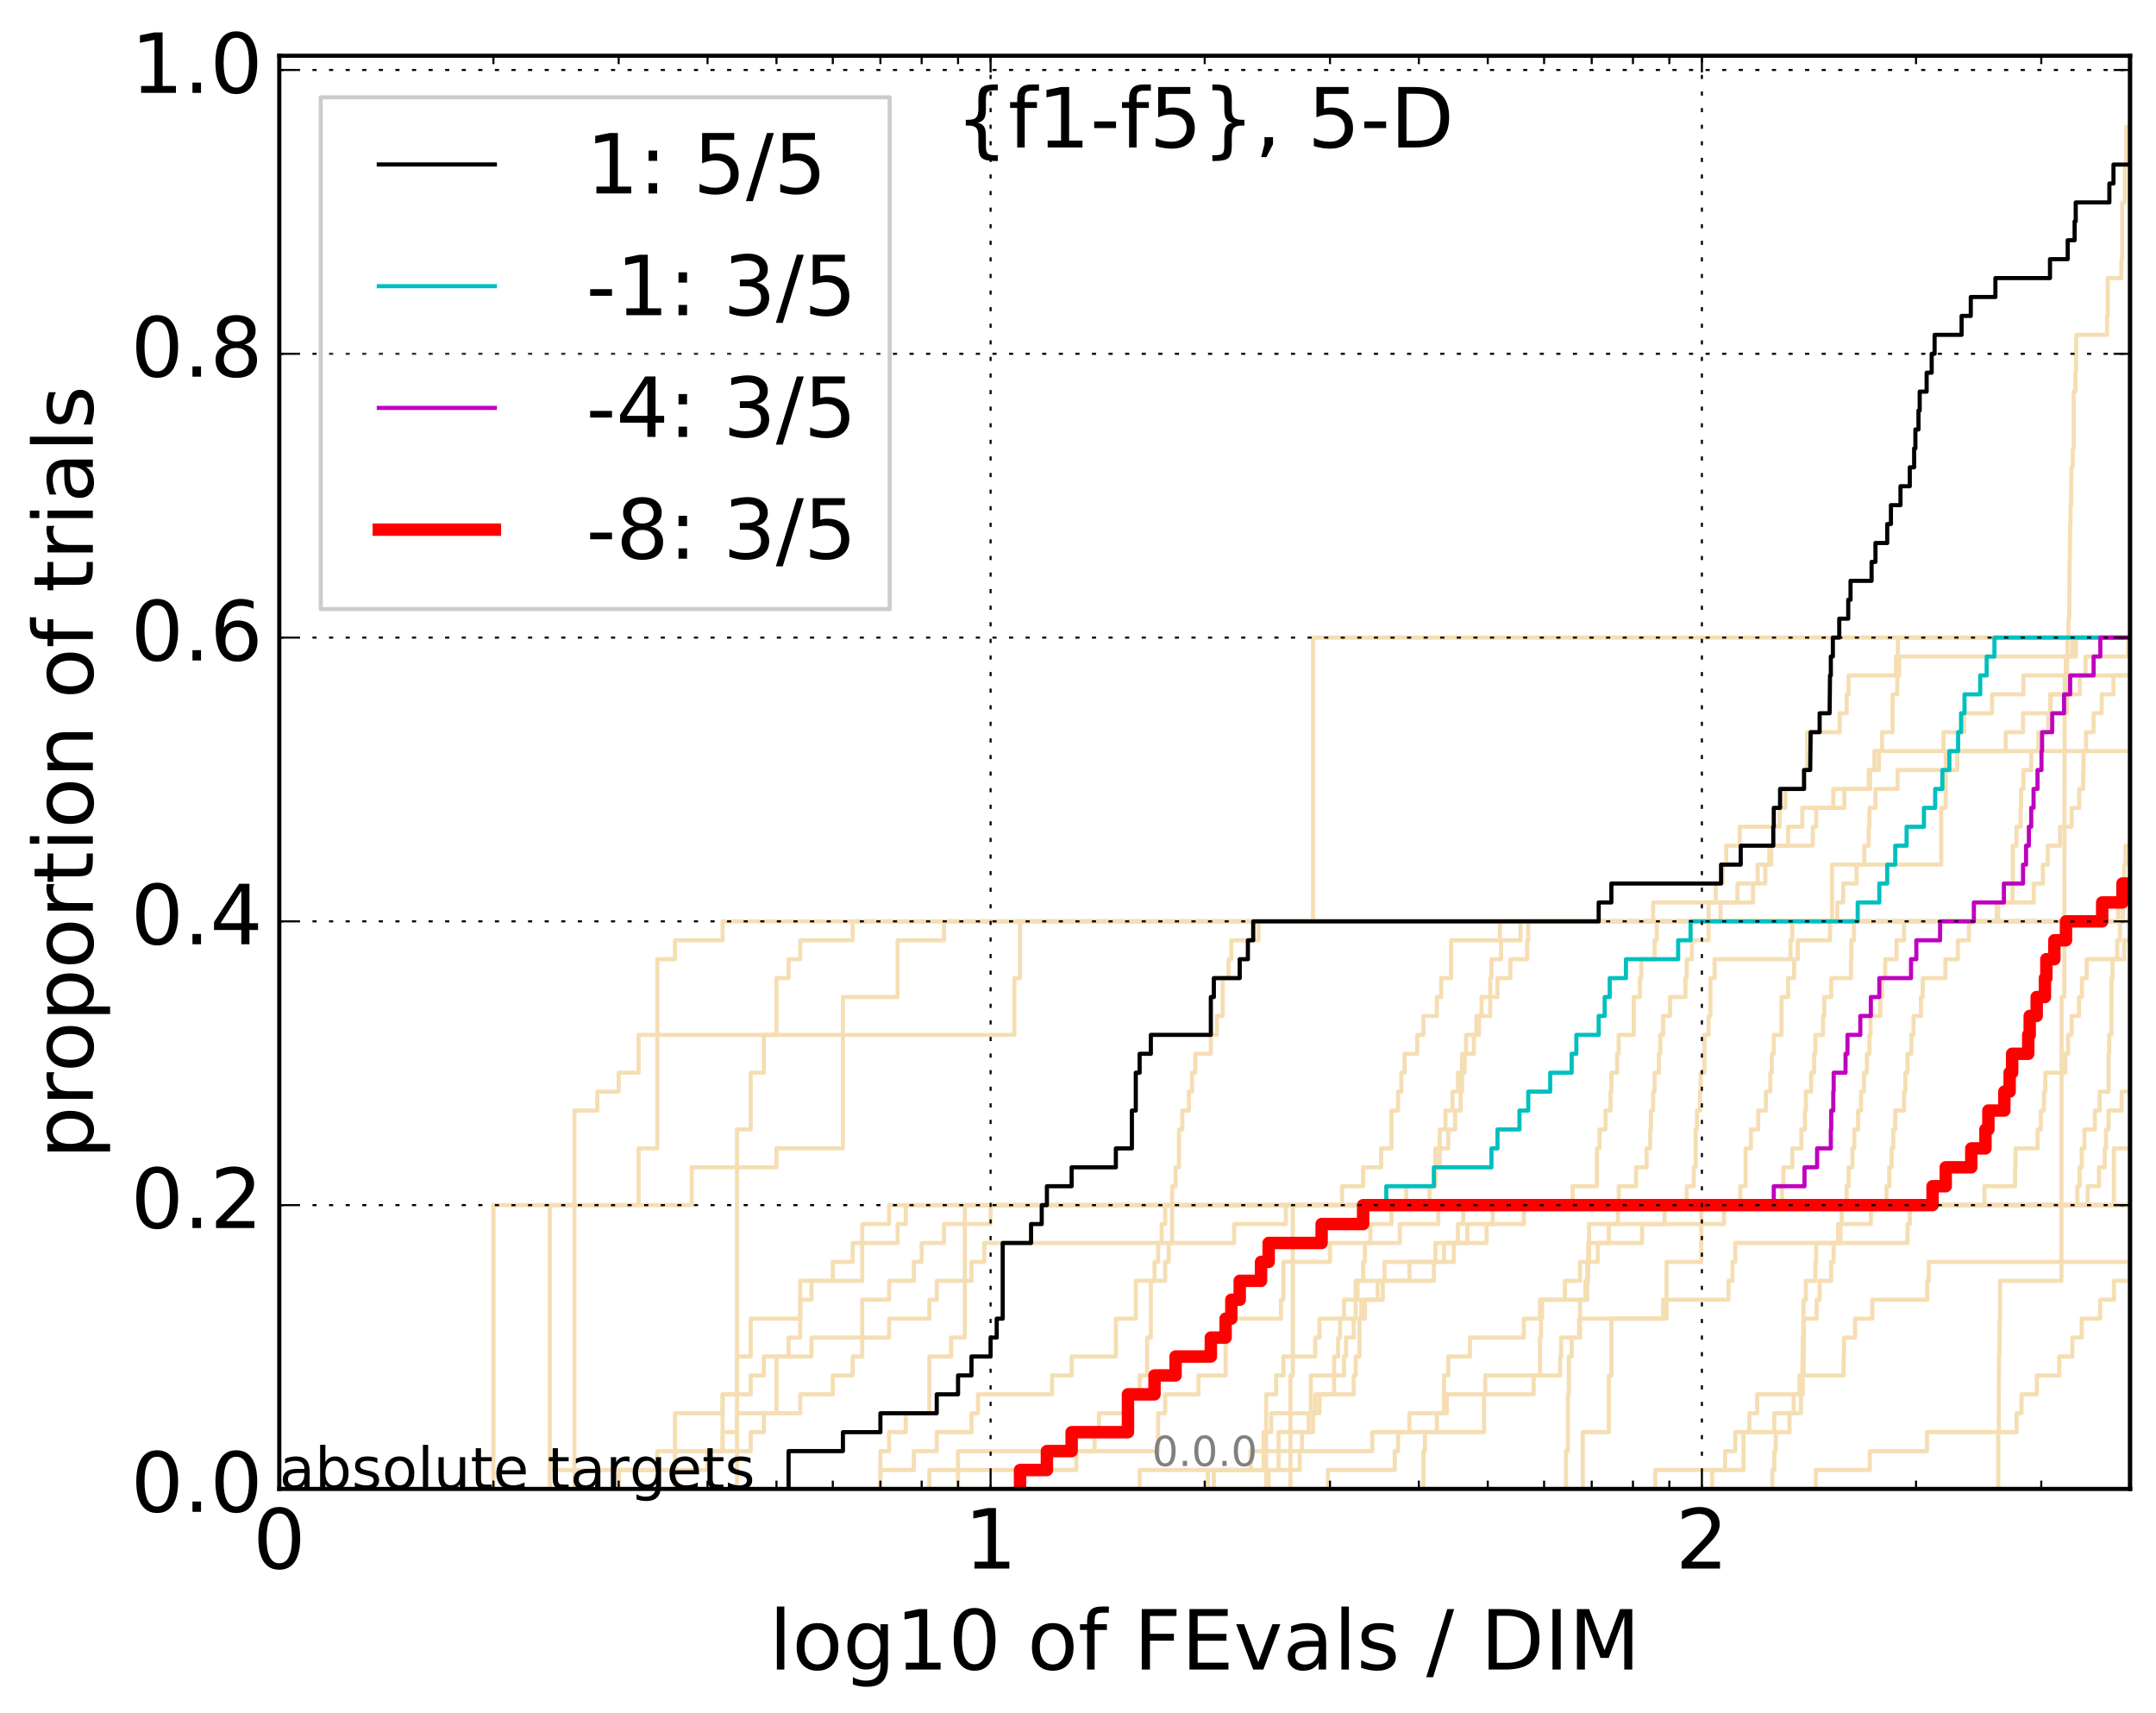 <?xml version="1.0" encoding="utf-8" standalone="no"?>
<!DOCTYPE svg PUBLIC "-//W3C//DTD SVG 1.1//EN"
  "http://www.w3.org/Graphics/SVG/1.1/DTD/svg11.dtd">
<!-- Created with matplotlib (http://matplotlib.org/) -->
<svg height="413pt" version="1.1" viewBox="0 0 520 413" width="520pt" xmlns="http://www.w3.org/2000/svg" xmlns:xlink="http://www.w3.org/1999/xlink">
 <defs>
  <style type="text/css">
*{stroke-linecap:butt;stroke-linejoin:round;stroke-miterlimit:100000;}
  </style>
 </defs>
 <g id="figure_1">
  <g id="patch_1">
   <path d="M 0 413.969 
L 520.962 413.969 
L 520.962 0 
L 0 0 
z
" style="fill:#ffffff;"/>
  </g>
  <g id="axes_1">
   <g id="patch_2">
    <path d="M 67.362 359.056 
L 513.763 359.056 
L 513.763 13.456 
L 67.362 13.456 
z
" style="fill:#ffffff;"/>
   </g>
   <g id="line2d_1">
    <path clip-path="url(#pcdc12a2736)" d="M 377.688 359.056 
L 377.688 354.494 
L 377.688 354.494 
L 377.688 349.932 
L 378.15 349.932 
L 378.15 345.369 
L 378.15 345.369 
L 378.15 340.807 
L 378.15 340.807 
L 378.15 336.244 
L 378.379 336.244 
L 378.379 331.682 
L 378.379 331.682 
L 378.379 327.12 
L 379.064 327.12 
L 379.064 322.557 
L 381.081 322.557 
L 381.081 317.995 
L 381.081 317.995 
L 381.081 313.433 
L 382.396 313.433 
L 382.396 308.87 
L 383.044 308.87 
L 383.044 304.308 
L 385.376 304.308 
L 385.376 299.745 
L 388.041 299.745 
L 388.041 295.183 
L 390.224 295.183 
L 390.224 290.621 
L 406.81 290.621 
L 406.81 286.058 
L 408.512 286.058 
L 408.512 281.496 
L 408.97 281.496 
L 408.97 276.934 
L 408.97 276.934 
L 408.97 272.371 
L 409.274 272.371 
L 409.274 267.809 
L 410.027 267.809 
L 410.027 263.246 
L 410.177 263.246 
L 410.177 258.684 
L 411.069 258.684 
L 411.069 254.122 
L 411.069 254.122 
L 411.069 249.559 
L 412.097 249.559 
L 412.097 244.997 
L 412.533 244.997 
L 412.533 240.435 
L 412.533 240.435 
L 412.533 235.872 
L 413.541 235.872 
L 413.541 231.31 
L 431.835 231.31 
L 431.835 226.747 
L 432.281 226.747 
L 432.281 222.185 
L 443.128 222.185 
L 443.128 217.623 
L 444.556 217.623 
L 444.556 213.06 
L 447.786 213.06 
L 447.786 208.498 
L 449.659 208.498 
L 449.659 203.936 
L 450.708 203.936 
L 450.708 199.373 
L 450.882 199.373 
L 450.882 194.811 
L 452.34 194.811 
L 452.34 190.248 
L 457.667 190.248 
L 457.667 185.686 
L 472.077 185.686 
L 472.077 181.124 
L 483.758 181.124 
L 483.758 176.561 
L 487.929 176.561 
L 487.929 171.999 
L 494.579 171.999 
L 494.579 167.437 
L 501.61 167.437 
L 501.61 162.874 
L 501.61 162.874 
L 501.61 162.874 
L 513.763 162.874 
" style="fill:none;stroke:#f5deb3;stroke-linecap:square;"/>
   </g>
   <g id="line2d_2">
    <path clip-path="url(#pcdc12a2736)" d="M 311.248 359.056 
L 311.248 345.369 
L 311.248 345.369 
L 311.248 331.682 
L 311.81 331.682 
L 311.81 317.995 
L 311.81 317.995 
L 311.81 304.308 
L 311.81 304.308 
L 311.81 290.621 
L 509.823 290.621 
L 509.823 276.934 
L 520.456 276.934 
L 520.456 263.246 
L 520.999 263.246 
L 520.999 249.559 
L 521.962 249.559 
" style="fill:none;stroke:#f5deb3;stroke-linecap:square;"/>
   </g>
   <g id="line2d_3">
    <path clip-path="url(#pcdc12a2736)" d="M 177.751 359.056 
L 177.751 354.494 
L 177.751 354.494 
L 177.751 349.932 
L 177.751 349.932 
L 177.751 345.369 
L 177.751 345.369 
L 177.751 340.807 
L 177.751 340.807 
L 177.751 336.244 
L 177.751 336.244 
L 177.751 331.682 
L 177.751 331.682 
L 177.751 327.12 
L 177.751 327.12 
L 177.751 322.557 
L 177.751 322.557 
L 177.751 317.995 
L 177.751 317.995 
L 177.751 313.433 
L 177.751 313.433 
L 177.751 308.87 
L 177.751 308.87 
L 177.751 304.308 
L 177.751 304.308 
L 177.751 299.745 
L 177.751 299.745 
L 177.751 295.183 
L 177.751 295.183 
L 177.751 290.621 
L 177.751 290.621 
L 177.751 286.058 
L 177.751 286.058 
L 177.751 281.496 
L 177.751 281.496 
L 177.751 276.934 
L 177.751 276.934 
L 177.751 272.371 
L 181.063 272.371 
L 181.063 267.809 
L 181.063 267.809 
L 181.063 263.246 
L 181.063 263.246 
L 181.063 258.684 
L 184.234 258.684 
L 184.234 254.122 
L 184.234 254.122 
L 184.234 249.559 
L 187.275 249.559 
L 187.275 244.997 
L 187.275 244.997 
L 187.275 240.435 
L 187.275 240.435 
L 187.275 235.872 
L 190.197 235.872 
L 190.197 231.31 
L 193.009 231.31 
L 193.009 226.747 
L 205.668 226.747 
L 205.668 222.185 
L 521.962 222.185 
" style="fill:none;stroke:#f5deb3;stroke-linecap:square;"/>
   </g>
   <g id="line2d_4">
    <path clip-path="url(#pcdc12a2736)" d="M 132.59 359.056 
L 132.59 354.494 
L 162.8 354.494 
L 162.8 349.932 
L 181.063 349.932 
L 181.063 345.369 
L 184.234 345.369 
L 184.234 340.807 
L 193.009 340.807 
L 193.009 336.244 
L 200.859 336.244 
L 200.859 331.682 
L 205.668 331.682 
L 205.668 327.12 
L 207.96 327.12 
L 207.96 322.557 
L 207.96 322.557 
L 207.96 317.995 
L 207.96 317.995 
L 207.96 313.433 
L 214.443 313.433 
L 214.443 308.87 
L 220.407 308.87 
L 220.407 304.308 
L 222.293 304.308 
L 222.293 299.745 
L 227.682 299.745 
L 227.682 295.183 
L 238.919 295.183 
L 238.919 290.621 
L 390.419 290.621 
L 390.419 286.058 
L 394.591 286.058 
L 394.591 281.496 
L 397.129 281.496 
L 397.129 276.934 
L 398.015 276.934 
L 398.015 272.371 
L 398.191 272.371 
L 398.191 267.809 
L 398.716 267.809 
L 398.716 263.246 
L 399.065 263.246 
L 399.065 258.684 
L 400.099 258.684 
L 400.099 254.122 
L 400.441 254.122 
L 400.441 249.559 
L 401.12 249.559 
L 401.12 244.997 
L 402.791 244.997 
L 402.791 240.435 
L 406.497 240.435 
L 406.497 235.872 
L 406.81 235.872 
L 406.81 231.31 
L 408.052 231.31 
L 408.052 226.747 
L 412.097 226.747 
L 412.097 222.185 
L 481.552 222.185 
L 481.552 217.623 
L 485.411 217.623 
L 485.411 213.06 
L 485.465 213.06 
L 485.465 208.498 
L 485.465 208.498 
L 485.465 203.936 
L 486.332 203.936 
L 486.332 199.373 
L 487.348 199.373 
L 487.348 194.811 
L 487.454 194.811 
L 487.454 190.248 
L 488.035 190.248 
L 488.035 185.686 
L 489.905 185.686 
L 489.905 181.124 
L 491.63 181.124 
L 491.63 176.561 
L 493.998 176.561 
L 493.998 171.999 
L 494.483 171.999 
L 494.483 167.437 
L 497.97 167.437 
L 497.97 162.874 
L 498.246 162.874 
L 498.246 158.312 
L 499.79 158.312 
L 499.79 153.749 
L 499.79 153.749 
L 499.79 153.749 
L 513.763 153.749 
" style="fill:none;stroke:#f5deb3;stroke-linecap:square;"/>
   </g>
   <g id="line2d_5">
    <path clip-path="url(#pcdc12a2736)" d="M 320.274 359.056 
L 320.274 354.494 
L 336.398 354.494 
L 336.398 349.932 
L 337.199 349.932 
L 337.199 345.369 
L 339.937 345.369 
L 339.937 340.807 
L 348.284 340.807 
L 348.284 336.244 
L 348.284 336.244 
L 348.284 331.682 
L 349.307 331.682 
L 349.307 327.12 
L 354.538 327.12 
L 354.538 322.557 
L 367.541 322.557 
L 367.541 317.995 
L 371.416 317.995 
L 371.416 313.433 
L 377.457 313.433 
L 377.457 308.87 
L 381.081 308.87 
L 381.081 304.308 
L 383.259 304.308 
L 383.259 299.745 
L 396.052 299.745 
L 396.052 295.183 
L 415.794 295.183 
L 415.794 290.621 
L 419.713 290.621 
L 419.713 286.058 
L 421.018 286.058 
L 421.018 281.496 
L 421.018 281.496 
L 421.018 276.934 
L 422.3 276.934 
L 422.3 272.371 
L 424.059 272.371 
L 424.059 267.809 
L 425.899 267.809 
L 425.899 263.246 
L 426.981 263.246 
L 426.981 258.684 
L 427.339 258.684 
L 427.339 254.122 
L 427.813 254.122 
L 427.813 249.559 
L 429.678 249.559 
L 429.678 244.997 
L 429.678 244.997 
L 429.678 240.435 
L 431.273 240.435 
L 431.273 235.872 
L 432.724 235.872 
L 432.724 231.31 
L 433.604 231.31 
L 433.604 226.747 
L 441.377 226.747 
L 441.377 222.185 
L 521.962 222.185 
" style="fill:none;stroke:#f5deb3;stroke-linecap:square;"/>
   </g>
   <g id="line2d_6"/>
   <g id="line2d_7">
    <path clip-path="url(#pcdc12a2736)" d="M 305.986 359.056 
L 305.986 354.494 
L 308.371 354.494 
L 308.371 349.932 
L 314.018 349.932 
L 314.018 345.369 
L 316.689 345.369 
L 316.689 340.807 
L 318.246 340.807 
L 318.246 336.244 
L 321.759 336.244 
L 321.759 327.12 
L 322.733 327.12 
L 322.733 322.557 
L 323.215 322.557 
L 323.215 317.995 
L 324.17 317.995 
L 324.17 313.433 
L 326.965 313.433 
L 326.965 308.87 
L 328.771 308.87 
L 328.771 304.308 
L 329.216 304.308 
L 329.216 299.745 
L 330.534 299.745 
L 330.534 295.183 
L 335.588 295.183 
L 335.588 290.621 
L 445.4 290.621 
L 445.4 286.058 
L 445.865 286.058 
L 445.865 281.496 
L 446.786 281.496 
L 446.786 276.934 
L 447.242 276.934 
L 447.242 272.371 
L 448.146 272.371 
L 448.146 267.809 
L 448.862 267.809 
L 448.862 263.246 
L 449.571 263.246 
L 449.571 258.684 
L 450.273 258.684 
L 450.273 254.122 
L 450.882 254.122 
L 450.882 249.559 
L 451.141 249.559 
L 451.141 244.997 
L 453.52 244.997 
L 453.52 240.435 
L 453.937 240.435 
L 453.937 235.872 
L 454.682 235.872 
L 454.682 231.31 
L 457.429 231.31 
L 457.429 226.747 
L 459.232 226.747 
L 459.232 222.185 
L 521.962 222.185 
L 521.962 222.185 
" style="fill:none;stroke:#f5deb3;stroke-linecap:square;"/>
   </g>
   <g id="line2d_8">
    <path clip-path="url(#pcdc12a2736)" d="M 513.874 359.056 
L 513.874 354.494 
L 515.675 354.494 
L 515.675 349.932 
L 516.613 349.932 
L 516.685 340.807 
L 516.828 340.807 
L 516.828 336.244 
L 517.256 336.244 
L 517.362 327.12 
L 517.433 327.12 
L 517.433 322.557 
L 518.838 322.557 
L 518.838 317.995 
L 519.081 317.995 
L 519.081 313.433 
L 520.252 313.433 
L 520.252 308.87 
L 520.49 308.87 
L 520.49 304.308 
L 521.962 304.308 
L 521.962 304.308 
" style="fill:none;stroke:#f5deb3;stroke-linecap:square;"/>
   </g>
   <g id="line2d_9">
    <path clip-path="url(#pcdc12a2736)" d="M 212.344 359.056 
L 212.344 354.494 
L 220.407 354.494 
L 220.407 349.932 
L 225.929 349.932 
L 225.929 345.369 
L 234.309 345.369 
L 234.309 340.807 
L 235.877 340.807 
L 235.877 336.244 
L 253.734 336.244 
L 253.734 331.682 
L 258.467 331.682 
L 258.467 327.12 
L 269.128 327.12 
L 269.128 322.557 
L 269.128 322.557 
L 269.128 317.995 
L 273.937 317.995 
L 273.937 313.433 
L 273.937 313.433 
L 273.937 308.87 
L 278.454 308.87 
L 278.454 304.308 
L 279.325 304.308 
L 279.325 299.745 
L 280.187 299.745 
L 280.187 295.183 
L 281.038 295.183 
L 281.038 290.621 
L 429.793 290.621 
L 429.793 286.058 
L 430.138 286.058 
L 430.138 281.496 
L 432.281 281.496 
L 432.281 276.934 
L 434.472 276.934 
L 434.472 272.371 
L 435.331 272.371 
L 435.331 267.809 
L 435.544 267.809 
L 435.544 263.246 
L 436.811 263.246 
L 436.811 258.684 
L 437.54 258.684 
L 437.54 254.122 
L 437.85 254.122 
L 437.85 249.559 
L 439.685 249.559 
L 439.685 244.997 
L 439.986 244.997 
L 439.986 240.435 
L 441.672 240.435 
L 441.672 235.872 
L 446.419 235.872 
L 446.419 231.31 
L 446.511 231.31 
L 446.511 226.747 
L 447.151 226.747 
L 447.151 222.185 
L 510.876 222.185 
L 510.876 217.623 
L 512.181 217.623 
L 512.181 213.06 
L 512.333 213.06 
L 512.333 208.498 
L 512.636 208.498 
L 512.636 203.936 
L 514.208 203.936 
L 514.208 199.373 
L 517.042 199.373 
L 517.042 194.811 
L 518.873 194.811 
L 518.873 190.248 
L 521.1 190.248 
L 521.1 185.686 
L 521.336 185.686 
L 521.336 181.124 
L 521.773 181.124 
L 521.773 176.561 
L 521.962 176.561 
" style="fill:none;stroke:#f5deb3;stroke-linecap:square;"/>
   </g>
   <g id="line2d_10">
    <path clip-path="url(#pcdc12a2736)" d="M 291.304 359.056 
L 291.304 354.494 
L 304.765 354.494 
L 304.765 349.932 
L 305.378 349.932 
L 305.378 336.244 
L 307.782 336.244 
L 307.782 331.682 
L 309.535 331.682 
L 309.535 327.12 
L 317.211 327.12 
L 317.211 322.557 
L 318.246 322.557 
L 318.246 317.995 
L 328.323 317.995 
L 328.323 313.433 
L 333.524 313.433 
L 333.524 308.87 
L 345.841 308.87 
L 345.841 304.308 
L 346.195 304.308 
L 346.195 299.745 
L 358.533 299.745 
L 358.533 295.183 
L 360.014 295.183 
L 360.014 290.621 
L 521.962 290.621 
L 521.962 290.621 
" style="fill:none;stroke:#f5deb3;stroke-linecap:square;"/>
   </g>
   <g id="line2d_11">
    <path clip-path="url(#pcdc12a2736)" d="M 149.216 359.056 
L 149.216 354.494 
L 170.65 354.494 
L 170.65 349.932 
L 174.285 349.932 
L 174.285 345.369 
L 174.285 345.369 
L 174.285 340.807 
L 174.285 340.807 
L 174.285 336.244 
L 177.751 336.244 
L 177.751 331.682 
L 177.751 331.682 
L 177.751 327.12 
L 181.063 327.12 
L 181.063 322.557 
L 181.063 322.557 
L 181.063 317.995 
L 193.009 317.995 
L 193.009 313.433 
L 193.009 313.433 
L 193.009 308.87 
L 207.96 308.87 
L 207.96 304.308 
L 207.96 304.308 
L 207.96 299.745 
L 216.485 299.745 
L 216.485 295.183 
L 218.472 295.183 
L 218.472 290.621 
L 379.291 290.621 
L 379.291 286.058 
L 385.167 286.058 
L 385.167 281.496 
L 385.167 281.496 
L 385.167 276.934 
L 385.792 276.934 
L 385.792 272.371 
L 387.231 272.371 
L 387.231 267.809 
L 388.443 267.809 
L 388.443 263.246 
L 388.643 263.246 
L 388.643 258.684 
L 390.028 258.684 
L 390.028 254.122 
L 390.419 254.122 
L 390.419 249.559 
L 394.036 249.559 
L 394.036 244.997 
L 394.036 244.997 
L 394.036 240.435 
L 395.508 240.435 
L 395.508 235.872 
L 395.871 235.872 
L 395.871 231.31 
L 399.065 231.31 
L 399.065 226.747 
L 399.584 226.747 
L 399.584 222.185 
L 521.962 222.185 
" style="fill:none;stroke:#f5deb3;stroke-linecap:square;"/>
   </g>
   <g id="line2d_12">
    <path clip-path="url(#pcdc12a2736)" d="M 138.554 359.056 
L 138.554 354.494 
L 138.554 354.494 
L 138.554 349.932 
L 138.554 349.932 
L 138.554 345.369 
L 138.554 345.369 
L 138.554 340.807 
L 138.554 340.807 
L 138.554 336.244 
L 138.554 336.244 
L 138.554 331.682 
L 138.554 331.682 
L 138.554 327.12 
L 138.554 327.12 
L 138.554 322.557 
L 138.554 322.557 
L 138.554 317.995 
L 138.554 317.995 
L 138.554 313.433 
L 138.554 313.433 
L 138.554 308.87 
L 138.554 308.87 
L 138.554 304.308 
L 138.554 304.308 
L 138.554 299.745 
L 138.554 299.745 
L 138.554 295.183 
L 138.554 295.183 
L 138.554 290.621 
L 166.828 290.621 
L 166.828 286.058 
L 166.828 286.058 
L 166.828 281.496 
L 187.275 281.496 
L 187.275 276.934 
L 203.302 276.934 
L 203.302 272.371 
L 203.302 272.371 
L 203.302 267.809 
L 203.302 267.809 
L 203.302 263.246 
L 203.302 263.246 
L 203.302 258.684 
L 203.302 258.684 
L 203.302 254.122 
L 203.302 254.122 
L 203.302 249.559 
L 203.302 249.559 
L 203.302 244.997 
L 203.302 244.997 
L 203.302 240.435 
L 216.485 240.435 
L 216.485 235.872 
L 216.485 235.872 
L 216.485 231.31 
L 216.485 231.31 
L 216.485 226.747 
L 227.682 226.747 
L 227.682 222.185 
L 412.097 222.185 
L 412.097 217.623 
L 413.826 217.623 
L 413.826 213.06 
L 415.516 213.06 
L 415.516 208.498 
L 416.347 208.498 
L 416.347 203.936 
L 419.581 203.936 
L 419.581 199.373 
L 429.216 199.373 
L 429.216 194.811 
L 430.594 194.811 
L 430.594 190.248 
L 435.117 190.248 
L 435.117 185.686 
L 435.863 185.686 
L 435.863 181.124 
L 435.863 181.124 
L 435.863 176.561 
L 443.702 176.561 
L 443.702 171.999 
L 445.4 171.999 
L 445.4 167.437 
L 445.865 167.437 
L 445.865 162.874 
L 457.271 162.874 
L 457.271 158.312 
L 457.746 158.312 
L 457.746 153.749 
L 457.746 153.749 
L 457.746 153.749 
L 513.763 153.749 
" style="fill:none;stroke:#f5deb3;stroke-linecap:square;"/>
   </g>
   <g id="line2d_13">
    <path clip-path="url(#pcdc12a2736)" d="M 381.741 359.056 
L 381.741 354.494 
L 381.741 354.494 
L 381.741 349.932 
L 381.741 349.932 
L 381.741 345.369 
L 388.041 345.369 
L 388.041 340.807 
L 388.041 340.807 
L 388.041 336.244 
L 388.041 336.244 
L 388.041 331.682 
L 388.643 331.682 
L 388.643 327.12 
L 388.643 327.12 
L 388.643 322.557 
L 388.643 322.557 
L 388.643 317.995 
L 401.96 317.995 
L 401.96 313.433 
L 401.96 313.433 
L 401.96 308.87 
L 401.96 308.87 
L 401.96 304.308 
L 410.326 304.308 
L 410.326 299.745 
L 410.326 299.745 
L 410.326 295.183 
L 410.326 295.183 
L 410.326 290.621 
L 521.962 290.621 
" style="fill:none;stroke:#f5deb3;stroke-linecap:square;"/>
   </g>
   <g id="line2d_14">
    <path clip-path="url(#pcdc12a2736)" d="M 212.344 359.056 
L 212.344 354.494 
L 212.344 354.494 
L 212.344 349.932 
L 214.443 349.932 
L 214.443 345.369 
L 218.472 345.369 
L 218.472 340.807 
L 224.133 340.807 
L 224.133 336.244 
L 224.133 336.244 
L 224.133 331.682 
L 224.133 331.682 
L 224.133 327.12 
L 229.395 327.12 
L 229.395 322.557 
L 232.706 322.557 
L 232.706 317.995 
L 232.706 317.995 
L 232.706 313.433 
L 232.706 313.433 
L 232.706 308.87 
L 232.706 308.87 
L 232.706 304.308 
L 232.706 304.308 
L 232.706 299.745 
L 232.706 299.745 
L 232.706 295.183 
L 232.706 295.183 
L 232.706 290.621 
L 323.694 290.621 
L 323.694 286.058 
L 328.771 286.058 
L 328.771 281.496 
L 333.104 281.496 
L 333.104 276.934 
L 335.588 276.934 
L 335.588 272.371 
L 335.588 272.371 
L 335.588 267.809 
L 337.199 267.809 
L 337.199 263.246 
L 337.991 263.246 
L 337.991 258.684 
L 338.776 258.684 
L 338.776 254.122 
L 341.833 254.122 
L 341.833 249.559 
L 343.315 249.559 
L 343.315 244.997 
L 346.548 244.997 
L 346.548 240.435 
L 347.594 240.435 
L 347.594 235.872 
L 349.982 235.872 
L 349.982 231.31 
L 349.982 231.31 
L 349.982 226.747 
L 361.754 226.747 
L 361.754 222.185 
L 521.873 222.185 
L 521.873 217.623 
L 521.962 217.623 
" style="fill:none;stroke:#f5deb3;stroke-linecap:square;"/>
   </g>
   <g id="line2d_15">
    <path clip-path="url(#pcdc12a2736)" d="M 809.681 359.056 
" style="fill:none;stroke:#f5deb3;stroke-linecap:square;"/>
   </g>
   <g id="line2d_16">
    <path clip-path="url(#pcdc12a2736)" d="M 412.966 359.056 
L 412.966 354.494 
L 420.499 354.494 
L 420.499 345.369 
L 427.931 345.369 
L 427.931 340.807 
L 432.614 340.807 
L 432.614 336.244 
L 434.688 336.244 
L 434.796 322.557 
L 434.903 322.557 
L 435.01 313.433 
L 435.544 313.433 
L 435.544 308.87 
L 437.85 308.87 
L 437.85 304.308 
L 438.056 304.308 
L 438.056 299.745 
L 443.32 299.745 
L 443.32 295.183 
L 451.227 295.183 
L 451.227 290.621 
L 503.515 290.621 
L 503.515 286.058 
L 506.243 286.058 
L 506.243 281.496 
L 507.631 281.496 
L 507.631 276.934 
L 507.954 276.934 
L 507.954 272.371 
L 508.556 272.371 
L 508.556 267.809 
L 511.723 267.809 
L 511.723 263.246 
L 514.798 263.246 
L 514.798 258.684 
L 515.238 258.684 
L 515.238 254.122 
L 517.504 254.122 
L 517.504 249.559 
L 518.734 249.559 
L 518.734 244.997 
L 519.497 244.997 
L 519.497 240.435 
L 520.422 240.435 
L 520.422 235.872 
L 520.965 235.872 
L 520.965 231.31 
L 521.962 231.31 
L 521.962 231.31 
" style="fill:none;stroke:#f5deb3;stroke-linecap:square;"/>
   </g>
   <g id="line2d_17">
    <path clip-path="url(#pcdc12a2736)" d="M 305.378 359.056 
L 305.378 354.494 
L 313.472 354.494 
L 313.472 349.932 
L 330.969 349.932 
L 330.969 345.369 
L 346.548 345.369 
L 346.548 340.807 
L 348.968 340.807 
L 348.968 336.244 
L 369.89 336.244 
L 369.89 331.682 
L 376.287 331.682 
L 376.287 327.12 
L 376.522 327.12 
L 376.522 322.557 
L 380.859 322.557 
L 380.859 317.995 
L 401.12 317.995 
L 401.12 313.433 
L 416.896 313.433 
L 416.896 308.87 
L 417.847 308.87 
L 417.847 304.308 
L 418.519 304.308 
L 418.519 299.745 
L 460.08 299.745 
L 460.08 295.183 
L 460.614 295.183 
L 460.614 290.621 
L 521.962 290.621 
" style="fill:none;stroke:#f5deb3;stroke-linecap:square;"/>
   </g>
   <g id="line2d_18">
    <path clip-path="url(#pcdc12a2736)" d="M 132.59 359.056 
L 132.59 354.494 
L 132.59 354.494 
L 132.59 349.932 
L 132.59 349.932 
L 132.59 345.369 
L 132.59 345.369 
L 132.59 340.807 
L 132.59 340.807 
L 132.59 336.244 
L 132.59 336.244 
L 132.59 331.682 
L 132.59 331.682 
L 132.59 327.12 
L 132.59 327.12 
L 132.59 322.557 
L 132.59 322.557 
L 132.59 317.995 
L 132.59 317.995 
L 132.59 313.433 
L 132.59 313.433 
L 132.59 308.87 
L 132.59 308.87 
L 132.59 304.308 
L 132.59 304.308 
L 132.59 299.745 
L 132.59 299.745 
L 132.59 295.183 
L 132.59 295.183 
L 132.59 290.621 
L 138.554 290.621 
L 138.554 286.058 
L 138.554 286.058 
L 138.554 281.496 
L 138.554 281.496 
L 138.554 276.934 
L 138.554 276.934 
L 138.554 272.371 
L 138.554 272.371 
L 138.554 267.809 
L 144.075 267.809 
L 144.075 263.246 
L 149.216 263.246 
L 149.216 258.684 
L 154.024 258.684 
L 154.024 254.122 
L 154.024 254.122 
L 154.024 249.559 
L 158.541 249.559 
L 158.541 244.997 
L 158.541 244.997 
L 158.541 240.435 
L 158.541 240.435 
L 158.541 235.872 
L 158.541 235.872 
L 158.541 231.31 
L 162.8 231.31 
L 162.8 226.747 
L 174.285 226.747 
L 174.285 222.185 
L 521.962 222.185 
" style="fill:none;stroke:#f5deb3;stroke-linecap:square;"/>
   </g>
   <g id="line2d_19">
    <path clip-path="url(#pcdc12a2736)" d="M 437.953 359.056 
L 437.953 357.536 
L 437.953 357.536 
L 437.953 357.536 
L 437.953 356.015 
L 437.953 356.015 
L 437.953 356.015 
L 437.953 354.494 
L 450.968 354.494 
L 450.968 349.932 
L 464.754 349.932 
L 464.754 345.369 
L 486.385 345.369 
L 486.385 340.807 
L 487.56 340.807 
L 487.56 336.244 
L 491.278 336.244 
L 491.278 331.682 
L 496.67 331.682 
L 496.67 327.12 
L 499.835 327.12 
L 499.835 322.557 
L 502.091 322.557 
L 502.091 317.995 
L 506.531 317.995 
L 506.531 313.433 
L 509.862 313.433 
L 509.862 308.87 
L 513.613 308.87 
L 513.613 304.308 
L 515.347 304.308 
L 515.347 299.745 
L 521.962 299.745 
L 521.962 299.745 
" style="fill:none;stroke:#f5deb3;stroke-linecap:square;"/>
   </g>
   <g id="line2d_20">
    <path clip-path="url(#pcdc12a2736)" d="M 149.216 359.056 
L 149.216 354.494 
L 158.541 354.494 
L 158.541 349.932 
L 162.8 349.932 
L 162.8 345.369 
L 162.8 345.369 
L 162.8 340.807 
L 174.285 340.807 
L 174.285 336.244 
L 181.063 336.244 
L 181.063 331.682 
L 184.234 331.682 
L 184.234 327.12 
L 190.197 327.12 
L 190.197 322.557 
L 193.009 322.557 
L 193.009 317.995 
L 193.009 317.995 
L 193.009 313.433 
L 195.719 313.433 
L 195.719 308.87 
L 200.859 308.87 
L 200.859 304.308 
L 205.668 304.308 
L 205.668 299.745 
L 207.96 299.745 
L 207.96 295.183 
L 214.443 295.183 
L 214.443 290.621 
L 339.165 290.621 
L 339.165 286.058 
L 345.841 286.058 
L 345.841 281.496 
L 346.195 281.496 
L 346.195 276.934 
L 347.247 276.934 
L 347.247 272.371 
L 348.627 272.371 
L 348.627 267.809 
L 350.316 267.809 
L 350.316 263.246 
L 351.641 263.246 
L 351.641 258.684 
L 352.619 258.684 
L 352.619 254.122 
L 355.479 254.122 
L 355.479 249.559 
L 356.1 249.559 
L 356.1 244.997 
L 359.425 244.997 
L 359.425 240.435 
L 361.178 240.435 
L 361.178 235.872 
L 364.289 235.872 
L 364.289 231.31 
L 368.332 231.31 
L 368.332 226.747 
L 368.594 226.747 
L 368.594 222.185 
L 398.716 222.185 
L 398.716 217.623 
L 419.052 217.623 
L 419.052 213.06 
L 423.935 213.06 
L 423.935 208.498 
L 426.742 208.498 
L 426.742 203.936 
L 437.228 203.936 
L 437.228 199.373 
L 438.056 199.373 
L 438.056 194.811 
L 442.16 194.811 
L 442.16 190.248 
L 450.708 190.248 
L 450.708 185.686 
L 453.185 185.686 
L 453.185 181.124 
L 468.744 181.124 
L 468.744 176.561 
L 473.689 176.561 
L 473.689 171.999 
L 480.453 171.999 
L 480.453 167.437 
L 488.035 167.437 
L 488.035 162.874 
L 503 162.874 
L 503 158.312 
L 513.277 158.312 
L 513.277 153.749 
L 521.962 153.749 
" style="fill:none;stroke:#f5deb3;stroke-linecap:square;"/>
   </g>
   <g id="line2d_21">
    <path clip-path="url(#pcdc12a2736)" d="M 481.953 359.056 
L 481.953 354.494 
L 481.953 354.494 
L 481.953 354.494 
L 481.953 349.932 
L 481.953 349.932 
L 481.953 349.932 
L 481.953 345.369 
L 482.067 345.369 
L 482.124 327.12 
L 482.238 327.12 
L 482.294 317.995 
L 482.408 317.995 
L 482.408 308.87 
L 497.184 308.87 
L 497.23 240.435 
L 497.878 240.435 
L 497.97 171.999 
L 498.521 171.999 
L 498.567 158.312 
L 498.658 158.312 
L 498.658 153.749 
L 498.886 153.749 
L 498.886 149.187 
L 499.068 149.187 
L 499.158 135.5 
L 499.204 135.5 
L 499.294 126.375 
L 499.384 126.375 
L 499.384 121.813 
L 499.52 121.813 
L 499.61 112.688 
L 499.925 112.688 
L 499.925 108.126 
L 500.149 108.126 
L 500.149 94.439 
L 500.55 94.439 
L 500.55 89.876 
L 500.683 89.876 
L 500.772 80.751 
L 508.195 80.751 
L 508.195 76.189 
L 508.356 76.189 
L 508.356 67.064 
L 511.647 67.064 
L 511.647 62.502 
L 511.876 62.502 
L 511.876 48.815 
L 512.485 48.815 
L 512.485 39.69 
L 512.825 39.69 
L 512.825 30.565 
L 512.825 30.565 
L 513.763 30.565 
L 513.763 30.565 
" style="fill:none;stroke:#f5deb3;stroke-linecap:square;"/>
   </g>
   <g id="line2d_22">
    <path clip-path="url(#pcdc12a2736)" d="M 162.8 359.056 
L 162.8 354.494 
L 162.8 354.494 
L 162.8 349.932 
L 174.285 349.932 
L 174.285 345.369 
L 177.751 345.369 
L 177.751 340.807 
L 187.275 340.807 
L 187.275 336.244 
L 187.275 336.244 
L 187.275 331.682 
L 187.275 331.682 
L 187.275 327.12 
L 195.719 327.12 
L 195.719 322.557 
L 214.443 322.557 
L 214.443 317.995 
L 224.133 317.995 
L 224.133 313.433 
L 225.929 313.433 
L 225.929 308.87 
L 234.309 308.87 
L 234.309 304.308 
L 237.414 304.308 
L 237.414 299.745 
L 297.664 299.745 
L 297.664 295.183 
L 310.11 295.183 
L 310.11 290.621 
L 344.769 290.621 
L 344.769 286.058 
L 346.195 286.058 
L 346.195 281.496 
L 347.247 281.496 
L 347.247 276.934 
L 349.307 276.934 
L 349.307 272.371 
L 350.982 272.371 
L 350.982 267.809 
L 352.295 267.809 
L 352.295 263.246 
L 352.619 263.246 
L 352.619 258.684 
L 353.264 258.684 
L 353.264 254.122 
L 353.585 254.122 
L 353.585 249.559 
L 356.716 249.559 
L 356.716 244.997 
L 357.326 244.997 
L 357.326 240.435 
L 359.425 240.435 
L 359.425 235.872 
L 359.72 235.872 
L 359.72 231.31 
L 362.04 231.31 
L 362.04 226.747 
L 366.741 226.747 
L 366.741 222.185 
L 414.957 222.185 
L 414.957 217.623 
L 422.807 217.623 
L 422.807 213.06 
L 425.778 213.06 
L 425.778 208.498 
L 427.22 208.498 
L 427.22 203.936 
L 431.273 203.936 
L 431.273 199.373 
L 434.688 199.373 
L 434.688 194.811 
L 444.839 194.811 
L 444.839 190.248 
L 451.055 190.248 
L 451.055 185.686 
L 452.085 185.686 
L 452.085 181.124 
L 453.937 181.124 
L 453.937 176.561 
L 456.471 176.561 
L 456.471 171.999 
L 456.471 171.999 
L 456.471 167.437 
L 457.588 167.437 
L 457.588 162.874 
L 458.062 162.874 
L 458.062 158.312 
L 500.683 158.312 
L 500.683 153.749 
L 521.962 153.749 
" style="fill:none;stroke:#f5deb3;stroke-linecap:square;"/>
   </g>
   <g id="line2d_23">
    <path clip-path="url(#pcdc12a2736)" d="M 274.863 359.056 
L 274.863 354.494 
L 301.621 354.494 
L 301.621 349.932 
L 304.765 349.932 
L 304.765 345.369 
L 306.59 345.369 
L 306.59 340.807 
L 316.162 340.807 
L 316.162 336.244 
L 316.162 336.244 
L 316.162 331.682 
L 324.17 331.682 
L 324.17 327.12 
L 324.643 327.12 
L 324.643 322.557 
L 326.506 322.557 
L 326.506 317.995 
L 326.965 317.995 
L 326.965 313.433 
L 327.42 313.433 
L 327.42 308.87 
L 339.937 308.87 
L 339.937 304.308 
L 348.284 304.308 
L 348.284 299.745 
L 353.904 299.745 
L 353.904 295.183 
L 367.541 295.183 
L 367.541 290.621 
L 521.962 290.621 
" style="fill:none;stroke:#f5deb3;stroke-linecap:square;"/>
   </g>
   <g id="line2d_24">
    <path clip-path="url(#pcdc12a2736)" d="M 343.315 359.056 
L 343.315 354.494 
L 343.315 354.494 
L 343.315 349.932 
L 343.682 349.932 
L 343.682 345.369 
L 357.932 345.369 
L 357.932 340.807 
L 357.932 340.807 
L 357.932 336.244 
L 358.233 336.244 
L 358.233 331.682 
L 371.416 331.682 
L 371.416 327.12 
L 371.416 327.12 
L 371.416 322.557 
L 371.667 322.557 
L 371.667 317.995 
L 371.917 317.995 
L 371.917 313.433 
L 382.829 313.433 
L 382.829 308.87 
L 382.829 308.87 
L 382.829 304.308 
L 383.044 304.308 
L 383.044 299.745 
L 383.259 299.745 
L 383.259 295.183 
L 401.457 295.183 
L 401.457 290.621 
L 478.625 290.621 
L 478.625 286.058 
L 486.008 286.058 
L 486.008 281.496 
L 486.116 281.496 
L 486.116 276.934 
L 491.429 276.934 
L 491.429 272.371 
L 492.229 272.371 
L 492.229 267.809 
L 492.971 267.809 
L 492.971 263.246 
L 493.315 263.246 
L 493.315 258.684 
L 498.108 258.684 
L 498.108 254.122 
L 498.795 254.122 
L 498.795 249.559 
L 499.655 249.559 
L 499.655 244.997 
L 501.434 244.997 
L 501.434 240.435 
L 502.134 240.435 
L 502.134 235.872 
L 503.301 235.872 
L 503.301 231.31 
L 512.333 231.31 
L 512.333 226.747 
L 514.578 226.747 
L 514.578 222.185 
L 516.613 222.185 
L 516.613 217.623 
L 517.327 217.623 
L 517.327 213.06 
L 521.962 213.06 
" style="fill:none;stroke:#f5deb3;stroke-linecap:square;"/>
   </g>
   <g id="line2d_25">
    <path clip-path="url(#pcdc12a2736)" d="M 292.765 359.056 
L 292.765 354.494 
L 305.378 354.494 
L 305.378 349.932 
L 308.371 349.932 
L 308.371 345.369 
L 315.632 345.369 
L 315.632 340.807 
L 317.211 340.807 
L 317.211 336.244 
L 326.506 336.244 
L 326.506 331.682 
L 326.965 331.682 
L 326.965 327.12 
L 327.873 327.12 
L 327.873 322.557 
L 327.873 322.557 
L 327.873 317.995 
L 329.216 317.995 
L 329.216 313.433 
L 332.257 313.433 
L 332.257 308.87 
L 333.941 308.87 
L 333.941 304.308 
L 350.65 304.308 
L 350.65 299.745 
L 351.641 299.745 
L 351.641 295.183 
L 352.942 295.183 
L 352.942 290.621 
L 521.962 290.621 
" style="fill:none;stroke:#f5deb3;stroke-linecap:square;"/>
   </g>
   <g id="line2d_26">
    <path clip-path="url(#pcdc12a2736)" d="M 427.458 359.056 
L 427.458 354.494 
L 427.931 354.494 
L 427.931 349.932 
L 428.283 349.932 
L 428.283 345.369 
L 431.611 345.369 
L 431.611 340.807 
L 434.364 340.807 
L 434.364 336.244 
L 434.796 336.244 
L 434.796 331.682 
L 435.01 331.682 
L 435.117 317.995 
L 438.159 317.995 
L 438.159 313.433 
L 438.875 313.433 
L 438.875 308.87 
L 441.672 308.87 
L 441.672 304.308 
L 442.258 304.308 
L 442.258 299.745 
L 443.893 299.745 
L 443.893 295.183 
L 444.178 295.183 
L 444.178 290.621 
L 501.038 290.621 
L 501.038 286.058 
L 501.566 286.058 
L 501.566 281.496 
L 502.091 281.496 
L 502.091 276.934 
L 502.742 276.934 
L 502.742 272.371 
L 505.247 272.371 
L 505.247 267.809 
L 506.408 267.809 
L 506.408 263.246 
L 508.556 263.246 
L 508.556 254.122 
L 508.715 254.122 
L 508.715 249.559 
L 509.232 249.559 
L 509.271 235.872 
L 509.508 235.872 
L 509.508 231.31 
L 510.643 231.31 
L 510.643 226.747 
L 511.301 226.747 
L 511.301 222.185 
L 511.991 222.185 
L 511.991 217.623 
L 521.962 217.623 
L 521.962 217.623 
" style="fill:none;stroke:#f5deb3;stroke-linecap:square;"/>
   </g>
   <g id="line2d_27">
    <path clip-path="url(#pcdc12a2736)" d="M 399.238 359.056 
L 399.238 354.494 
L 416.071 354.494 
L 416.071 349.932 
L 418.519 349.932 
L 418.519 345.369 
L 421.918 345.369 
L 421.918 340.807 
L 423.811 340.807 
L 423.811 336.244 
L 434.039 336.244 
L 434.039 331.682 
L 444.65 331.682 
L 444.65 327.12 
L 444.745 327.12 
L 444.745 322.557 
L 447.424 322.557 
L 447.424 317.995 
L 451.572 317.995 
L 451.572 313.433 
L 464.826 313.433 
L 464.826 308.87 
L 465.184 308.87 
L 465.184 304.308 
L 521.962 304.308 
" style="fill:none;stroke:#f5deb3;stroke-linecap:square;"/>
   </g>
   <g id="line2d_28">
    <path clip-path="url(#pcdc12a2736)" d="M 231.069 359.056 
L 231.069 354.494 
L 259.604 354.494 
L 259.604 349.932 
L 279.325 349.932 
L 279.325 345.369 
L 279.325 345.369 
L 279.325 340.807 
L 281.038 340.807 
L 281.038 336.244 
L 289.057 336.244 
L 289.057 331.682 
L 295.603 331.682 
L 295.603 327.12 
L 295.603 327.12 
L 295.603 322.557 
L 296.297 322.557 
L 296.297 317.995 
L 308.955 317.995 
L 308.955 313.433 
L 309.535 313.433 
L 309.535 308.87 
L 309.535 308.87 
L 309.535 304.308 
L 320.772 304.308 
L 320.772 299.745 
L 337.596 299.745 
L 337.596 295.183 
L 346.898 295.183 
L 346.898 290.621 
L 455.01 290.621 
L 455.01 286.058 
L 455.663 286.058 
L 455.663 281.496 
L 456.23 281.496 
L 456.23 276.934 
L 456.632 276.934 
L 456.632 272.371 
L 457.111 272.371 
L 457.111 267.809 
L 459.232 267.809 
L 459.232 263.246 
L 459.542 263.246 
L 459.542 258.684 
L 460.08 258.684 
L 460.08 254.122 
L 460.993 254.122 
L 460.993 249.559 
L 461.52 249.559 
L 461.52 244.997 
L 463.302 244.997 
L 463.302 240.435 
L 463.74 240.435 
L 463.74 235.872 
L 469.22 235.872 
L 469.22 231.31 
L 472.207 231.31 
L 472.207 226.747 
L 474.891 226.747 
L 474.891 222.185 
L 481.953 222.185 
L 481.953 217.623 
L 490.519 217.623 
L 490.519 213.06 
L 492.725 213.06 
L 492.725 208.498 
L 493.901 208.498 
L 493.901 203.936 
L 496.857 203.936 
L 496.857 199.373 
L 499.655 199.373 
L 499.655 194.811 
L 501.478 194.811 
L 501.478 190.248 
L 502.439 190.248 
L 502.439 185.686 
L 502.525 185.686 
L 502.525 181.124 
L 503.129 181.124 
L 503.129 176.561 
L 504.954 176.561 
L 504.954 171.999 
L 506.899 171.999 
L 506.899 167.437 
L 509.745 167.437 
L 509.745 162.874 
L 517.787 162.874 
L 517.787 158.312 
L 521.033 158.312 
L 521.033 153.749 
L 521.962 153.749 
" style="fill:none;stroke:#f5deb3;stroke-linecap:square;"/>
   </g>
   <g id="line2d_29">
    <path clip-path="url(#pcdc12a2736)" d="M 119.006 359.056 
L 119.006 354.494 
L 119.006 354.494 
L 119.006 349.932 
L 119.006 349.932 
L 119.006 345.369 
L 119.006 345.369 
L 119.006 340.807 
L 119.006 340.807 
L 119.006 336.244 
L 119.006 336.244 
L 119.006 331.682 
L 119.006 331.682 
L 119.006 327.12 
L 119.006 327.12 
L 119.006 322.557 
L 119.006 322.557 
L 119.006 317.995 
L 119.006 317.995 
L 119.006 313.433 
L 119.006 313.433 
L 119.006 308.87 
L 119.006 308.87 
L 119.006 304.308 
L 119.006 304.308 
L 119.006 299.745 
L 119.006 299.745 
L 119.006 295.183 
L 119.006 295.183 
L 119.006 290.621 
L 154.024 290.621 
L 154.024 286.058 
L 154.024 286.058 
L 154.024 281.496 
L 154.024 281.496 
L 154.024 276.934 
L 158.541 276.934 
L 158.541 272.371 
L 158.541 272.371 
L 158.541 267.809 
L 158.541 267.809 
L 158.541 263.246 
L 158.541 263.246 
L 158.541 258.684 
L 158.541 258.684 
L 158.541 254.122 
L 158.541 254.122 
L 158.541 249.559 
L 244.653 249.559 
L 244.653 244.997 
L 244.653 244.997 
L 244.653 240.435 
L 244.653 240.435 
L 244.653 235.872 
L 246.02 235.872 
L 246.02 231.31 
L 246.02 231.31 
L 246.02 226.747 
L 246.02 226.747 
L 246.02 222.185 
L 441.868 222.185 
L 441.868 217.623 
L 441.868 217.623 
L 441.868 213.06 
L 441.868 213.06 
L 441.868 208.498 
L 468.197 208.498 
L 468.197 203.936 
L 468.197 203.936 
L 468.197 199.373 
L 468.197 199.373 
L 468.197 194.811 
L 469.288 194.811 
L 469.288 190.248 
L 469.288 190.248 
L 469.288 185.686 
L 469.288 185.686 
L 469.288 181.124 
L 521.962 181.124 
" style="fill:none;stroke:#f5deb3;stroke-linecap:square;"/>
   </g>
   <g id="line2d_30">
    <path clip-path="url(#pcdc12a2736)" d="M 224.133 359.056 
L 224.133 354.494 
L 231.069 354.494 
L 231.069 349.932 
L 263.988 349.932 
L 263.988 345.369 
L 265.045 345.369 
L 265.045 340.807 
L 271.089 340.807 
L 271.089 336.244 
L 274.863 336.244 
L 274.863 331.682 
L 276.68 331.682 
L 276.68 327.12 
L 276.68 327.12 
L 276.68 322.557 
L 277.572 322.557 
L 277.572 317.995 
L 277.572 317.995 
L 277.572 313.433 
L 277.572 313.433 
L 277.572 308.87 
L 281.038 308.87 
L 281.038 304.308 
L 281.88 304.308 
L 281.88 299.745 
L 282.713 299.745 
L 282.713 295.183 
L 282.713 295.183 
L 282.713 290.621 
L 282.713 290.621 
L 282.713 286.058 
L 283.536 286.058 
L 283.536 281.496 
L 284.35 281.496 
L 284.35 276.934 
L 284.35 276.934 
L 284.35 272.371 
L 285.156 272.371 
L 285.156 267.809 
L 286.741 267.809 
L 286.741 263.246 
L 287.521 263.246 
L 287.521 258.684 
L 288.293 258.684 
L 288.293 254.122 
L 292.038 254.122 
L 292.038 249.559 
L 293.485 249.559 
L 293.485 244.997 
L 294.904 244.997 
L 294.904 240.435 
L 294.904 240.435 
L 294.904 235.872 
L 296.297 235.872 
L 296.297 231.31 
L 296.983 231.31 
L 296.983 226.747 
L 303.523 226.747 
L 303.523 222.185 
L 316.689 222.185 
L 316.689 217.623 
L 316.689 217.623 
L 316.689 213.06 
L 316.689 213.06 
L 316.689 208.498 
L 316.689 208.498 
L 316.689 203.936 
L 316.689 203.936 
L 316.689 199.373 
L 316.689 199.373 
L 316.689 194.811 
L 316.689 194.811 
L 316.689 190.248 
L 316.689 190.248 
L 316.689 185.686 
L 316.689 185.686 
L 316.689 181.124 
L 316.689 181.124 
L 316.689 176.561 
L 316.689 176.561 
L 316.689 171.999 
L 316.689 171.999 
L 316.689 167.437 
L 316.689 167.437 
L 316.689 162.874 
L 316.689 162.874 
L 316.689 158.312 
L 316.689 158.312 
L 316.689 153.749 
L 316.689 153.749 
L 316.689 153.749 
L 513.763 153.749 
" style="fill:none;stroke:#f5deb3;stroke-linecap:square;"/>
   </g>
   <g id="line2d_31">
    <path clip-path="url(#pcdc12a2736)" d="M 190.197 359.056 
L 190.197 354.494 
L 190.197 354.494 
L 190.197 354.494 
L 190.197 349.932 
L 203.302 349.932 
L 203.302 345.369 
L 212.344 345.369 
L 212.344 340.807 
L 225.929 340.807 
L 225.929 336.244 
L 231.069 336.244 
L 231.069 331.682 
L 234.309 331.682 
L 234.309 327.12 
L 238.919 327.12 
L 238.919 322.557 
L 240.394 322.557 
L 240.394 317.995 
L 241.841 317.995 
L 241.841 299.745 
L 248.681 299.745 
L 248.681 295.183 
L 251.251 295.183 
L 251.251 290.621 
L 252.503 290.621 
L 252.503 286.058 
L 258.467 286.058 
L 258.467 281.496 
L 269.128 281.496 
L 269.128 276.934 
L 273 276.934 
L 273 267.809 
L 273.937 267.809 
L 273.937 258.684 
L 274.863 258.684 
L 274.863 254.122 
L 277.572 254.122 
L 277.572 249.559 
L 292.038 249.559 
L 292.038 240.435 
L 292.765 240.435 
L 292.765 235.872 
L 299.006 235.872 
L 299.006 231.31 
L 300.976 231.31 
L 300.976 226.747 
L 302.26 226.747 
L 302.26 222.185 
L 385.585 222.185 
L 385.585 217.623 
L 388.643 217.623 
L 388.643 213.06 
L 415.097 213.06 
L 415.097 208.498 
L 419.844 208.498 
L 419.844 203.936 
L 427.694 203.936 
L 427.694 199.373 
L 427.813 199.373 
L 427.813 194.811 
L 429.332 194.811 
L 429.332 190.248 
L 435.117 190.248 
L 435.117 185.686 
L 436.601 185.686 
L 436.706 176.561 
L 438.875 176.561 
L 438.875 171.999 
L 441.279 171.999 
L 441.377 162.874 
L 441.574 162.874 
L 441.574 158.312 
L 442.063 158.312 
L 442.063 153.749 
L 443.607 153.749 
L 443.607 149.187 
L 445.772 149.187 
L 445.772 144.625 
L 446.327 144.625 
L 446.327 140.062 
L 451.4 140.062 
L 451.4 135.5 
L 452.34 135.5 
L 452.34 130.938 
L 455.174 130.938 
L 455.174 126.375 
L 456.068 126.375 
L 456.068 121.813 
L 458.376 121.813 
L 458.376 117.25 
L 460.614 117.25 
L 460.614 112.688 
L 461.671 112.688 
L 461.671 108.126 
L 461.97 108.126 
L 461.97 103.563 
L 462.713 103.563 
L 462.713 99.001 
L 463.008 99.001 
L 463.008 94.439 
L 464.682 94.439 
L 464.682 89.876 
L 465.896 89.876 
L 465.896 85.314 
L 466.601 85.314 
L 466.601 80.751 
L 473.113 80.751 
L 473.113 76.189 
L 475.329 76.189 
L 475.329 71.627 
L 481.264 71.627 
L 481.264 67.064 
L 494.434 67.064 
L 494.434 62.502 
L 498.704 62.502 
L 498.704 57.94 
L 500.372 57.94 
L 500.372 53.377 
L 500.639 53.377 
L 500.639 48.815 
L 508.755 48.815 
L 508.755 44.252 
L 509.745 44.252 
L 509.745 39.69 
L 509.745 39.69 
L 513.763 39.69 
L 513.763 39.69 
" style="fill:none;stroke:#000000;stroke-linecap:square;"/>
   </g>
   <g id="line2d_32"/>
   <g id="line2d_33">
    <path clip-path="url(#pcdc12a2736)" d="M 246.02 359.056 
L 246.02 354.494 
L 252.503 354.494 
L 252.503 349.932 
L 258.467 349.932 
L 258.467 345.369 
L 272.051 345.369 
L 272.051 340.807 
L 272.051 340.807 
L 272.051 336.244 
L 278.454 336.244 
L 278.454 331.682 
L 283.536 331.682 
L 283.536 327.12 
L 292.038 327.12 
L 292.038 322.557 
L 295.603 322.557 
L 295.603 317.995 
L 296.983 317.995 
L 296.983 313.433 
L 299.006 313.433 
L 299.006 308.87 
L 304.147 308.87 
L 304.147 304.308 
L 305.986 304.308 
L 305.986 299.745 
L 318.758 299.745 
L 318.758 295.183 
L 328.771 295.183 
L 328.771 290.621 
L 334.356 290.621 
L 334.356 286.058 
L 345.841 286.058 
L 345.841 281.496 
L 359.72 281.496 
L 359.72 276.934 
L 361.178 276.934 
L 361.178 272.371 
L 366.473 272.371 
L 366.473 267.809 
L 368.594 267.809 
L 368.594 263.246 
L 373.891 263.246 
L 373.891 258.684 
L 379.064 258.684 
L 379.064 254.122 
L 380.191 254.122 
L 380.191 249.559 
L 385.585 249.559 
L 385.585 244.997 
L 387.027 244.997 
L 387.027 240.435 
L 388.242 240.435 
L 388.242 235.872 
L 392.154 235.872 
L 392.154 231.31 
L 404.747 231.31 
L 404.747 226.747 
L 407.744 226.747 
L 407.744 222.185 
L 448.056 222.185 
L 448.056 217.623 
L 453.269 217.623 
L 453.269 213.06 
L 455.174 213.06 
L 455.174 208.498 
L 457.111 208.498 
L 457.111 203.936 
L 459.849 203.936 
L 459.849 199.373 
L 464.031 199.373 
L 464.031 194.811 
L 466.741 194.811 
L 466.741 190.248 
L 468.471 190.248 
L 468.471 185.686 
L 470.162 185.686 
L 470.162 181.124 
L 472.272 181.124 
L 472.272 176.561 
L 472.984 176.561 
L 472.984 171.999 
L 473.817 171.999 
L 473.817 167.437 
L 477.603 167.437 
L 477.603 162.874 
L 479.16 162.874 
L 479.16 158.312 
L 481.033 158.312 
L 481.033 153.749 
L 481.033 153.749 
L 481.033 153.749 
L 513.763 153.749 
" style="fill:none;stroke:#00bfbf;stroke-linecap:square;"/>
   </g>
   <g id="line2d_34"/>
   <g id="line2d_35">
    <path clip-path="url(#pcdc12a2736)" d="M 246.02 359.056 
L 246.02 354.494 
L 252.503 354.494 
L 252.503 349.932 
L 258.467 349.932 
L 258.467 345.369 
L 272.051 345.369 
L 272.051 340.807 
L 272.051 340.807 
L 272.051 336.244 
L 278.454 336.244 
L 278.454 331.682 
L 283.536 331.682 
L 283.536 327.12 
L 292.038 327.12 
L 292.038 322.557 
L 295.603 322.557 
L 295.603 317.995 
L 296.983 317.995 
L 296.983 313.433 
L 299.006 313.433 
L 299.006 308.87 
L 304.147 308.87 
L 304.147 304.308 
L 305.986 304.308 
L 305.986 299.745 
L 318.758 299.745 
L 318.758 295.183 
L 328.771 295.183 
L 328.771 290.621 
L 427.813 290.621 
L 427.813 286.058 
L 435.224 286.058 
L 435.224 281.496 
L 438.262 281.496 
L 438.262 276.934 
L 441.574 276.934 
L 441.574 272.371 
L 441.672 272.371 
L 441.672 267.809 
L 442.16 267.809 
L 442.16 263.246 
L 442.258 263.246 
L 442.258 258.684 
L 445.12 258.684 
L 445.12 254.122 
L 445.586 254.122 
L 445.586 249.559 
L 448.684 249.559 
L 448.684 244.997 
L 451.227 244.997 
L 451.227 240.435 
L 453.269 240.435 
L 453.269 235.872 
L 460.917 235.872 
L 460.917 231.31 
L 462.193 231.31 
L 462.193 226.747 
L 467.922 226.747 
L 467.922 222.185 
L 476.075 222.185 
L 476.075 217.623 
L 483.31 217.623 
L 483.31 213.06 
L 487.929 213.06 
L 487.929 208.498 
L 488.663 208.498 
L 488.663 203.936 
L 489.339 203.936 
L 489.339 199.373 
L 489.905 199.373 
L 489.905 194.811 
L 490.468 194.811 
L 490.468 190.248 
L 491.429 190.248 
L 491.429 185.686 
L 492.378 185.686 
L 492.378 181.124 
L 492.527 181.124 
L 492.527 176.561 
L 494.964 176.561 
L 494.964 171.999 
L 497.832 171.999 
L 497.832 167.437 
L 499.294 167.437 
L 499.294 162.874 
L 504.954 162.874 
L 504.954 158.312 
L 506.572 158.312 
L 506.572 153.749 
L 506.572 153.749 
L 506.572 153.749 
L 513.763 153.749 
" style="fill:none;stroke:#bf00bf;stroke-linecap:square;"/>
   </g>
   <g id="line2d_36"/>
   <g id="line2d_37">
    <path clip-path="url(#pcdc12a2736)" d="M 246.02 359.056 
L 246.02 354.494 
L 252.503 354.494 
L 252.503 349.932 
L 258.467 349.932 
L 258.467 345.369 
L 272.051 345.369 
L 272.051 340.807 
L 272.051 340.807 
L 272.051 336.244 
L 278.454 336.244 
L 278.454 331.682 
L 283.536 331.682 
L 283.536 327.12 
L 292.038 327.12 
L 292.038 322.557 
L 295.603 322.557 
L 295.603 317.995 
L 296.983 317.995 
L 296.983 313.433 
L 299.006 313.433 
L 299.006 308.87 
L 304.147 308.87 
L 304.147 304.308 
L 305.986 304.308 
L 305.986 299.745 
L 318.758 299.745 
L 318.758 295.183 
L 328.771 295.183 
L 328.771 290.621 
L 466.108 290.621 
L 466.108 286.058 
L 469.288 286.058 
L 469.288 281.496 
L 475.454 281.496 
L 475.454 276.934 
L 478.864 276.934 
L 478.864 272.371 
L 479.574 272.371 
L 479.574 267.809 
L 483.422 267.809 
L 483.422 263.246 
L 484.699 263.246 
L 484.699 258.684 
L 485.302 258.684 
L 485.302 254.122 
L 489.183 254.122 
L 489.183 249.559 
L 489.545 249.559 
L 489.545 244.997 
L 491.228 244.997 
L 491.228 240.435 
L 493.217 240.435 
L 493.217 235.872 
L 493.56 235.872 
L 493.56 231.31 
L 495.489 231.31 
L 495.489 226.747 
L 498.292 226.747 
L 498.292 222.185 
L 507.022 222.185 
L 507.022 217.623 
L 511.914 217.623 
L 511.914 213.06 
L 511.914 213.06 
L 511.914 213.06 
L 513.763 213.06 
" style="fill:none;stroke:#ff0000;stroke-linecap:square;stroke-width:3.0;"/>
   </g>
   <g id="line2d_38"/>
   <g id="line2d_39">
    <path clip-path="url(#pcdc12a2736)" d="M 513.763 359.056 
L 513.763 13.456 
" style="fill:none;stroke:#000000;stroke-linecap:square;"/>
   </g>
   <g id="patch_3">
    <path d="M 67.362 13.456 
L 513.763 13.456 
" style="fill:none;stroke:#000000;stroke-linecap:square;stroke-linejoin:miter;"/>
   </g>
   <g id="patch_4">
    <path d="M 513.763 359.056 
L 513.763 13.456 
" style="fill:none;stroke:#000000;stroke-linecap:square;stroke-linejoin:miter;"/>
   </g>
   <g id="patch_5">
    <path d="M 67.362 359.056 
L 513.763 359.056 
" style="fill:none;stroke:#000000;stroke-linecap:square;stroke-linejoin:miter;"/>
   </g>
   <g id="patch_6">
    <path d="M 67.362 359.056 
L 67.362 13.456 
" style="fill:none;stroke:#000000;stroke-linecap:square;stroke-linejoin:miter;"/>
   </g>
   <g id="matplotlib.axis_1">
    <g id="xtick_1">
     <g id="line2d_40">
      <path clip-path="url(#pcdc12a2736)" d="M 67.362 359.056 
L 67.362 13.456 
" style="fill:none;stroke:#000000;stroke-dasharray:1,3;stroke-dashoffset:0.0;stroke-width:0.5;"/>
     </g>
     <g id="line2d_41">
      <defs>
       <path d="M 0 0 
L 0 -4 
" id="mecf93b38f4" style="stroke:#000000;stroke-width:0.5;"/>
      </defs>
      <g>
       <use style="stroke:#000000;stroke-width:0.5;" x="67.362" xlink:href="#mecf93b38f4" y="359.056"/>
      </g>
     </g>
     <g id="line2d_42">
      <defs>
       <path d="M 0 0 
L 0 4 
" id="me566863fc4" style="stroke:#000000;stroke-width:0.5;"/>
      </defs>
      <g>
       <use style="stroke:#000000;stroke-width:0.5;" x="67.362" xlink:href="#me566863fc4" y="13.456"/>
      </g>
     </g>
     <g id="text_1">
      <!-- 0 -->
      <defs>
       <path d="M 31.781 66.406 
Q 24.172 66.406 20.328 58.906 
Q 16.5 51.422 16.5 36.375 
Q 16.5 21.391 20.328 13.891 
Q 24.172 6.391 31.781 6.391 
Q 39.453 6.391 43.281 13.891 
Q 47.125 21.391 47.125 36.375 
Q 47.125 51.422 43.281 58.906 
Q 39.453 66.406 31.781 66.406 
M 31.781 74.219 
Q 44.047 74.219 50.516 64.516 
Q 56.984 54.828 56.984 36.375 
Q 56.984 17.969 50.516 8.266 
Q 44.047 -1.422 31.781 -1.422 
Q 19.531 -1.422 13.062 8.266 
Q 6.594 17.969 6.594 36.375 
Q 6.594 54.828 13.062 64.516 
Q 19.531 74.219 31.781 74.219 
" id="BitstreamVeraSans-Roman-30"/>
      </defs>
      <g transform="translate(61.0 378.253)scale(0.2 -0.2)">
       <use xlink:href="#BitstreamVeraSans-Roman-30"/>
      </g>
     </g>
    </g>
    <g id="xtick_2">
     <g id="line2d_43">
      <path clip-path="url(#pcdc12a2736)" d="M 238.919 359.056 
L 238.919 13.456 
" style="fill:none;stroke:#000000;stroke-dasharray:1,3;stroke-dashoffset:0.0;stroke-width:0.5;"/>
     </g>
     <g id="line2d_44">
      <g>
       <use style="stroke:#000000;stroke-width:0.5;" x="238.919" xlink:href="#mecf93b38f4" y="359.056"/>
      </g>
     </g>
     <g id="line2d_45">
      <g>
       <use style="stroke:#000000;stroke-width:0.5;" x="238.919" xlink:href="#me566863fc4" y="13.456"/>
      </g>
     </g>
     <g id="text_2">
      <!-- 1 -->
      <defs>
       <path d="M 12.406 8.297 
L 28.516 8.297 
L 28.516 63.922 
L 10.984 60.406 
L 10.984 69.391 
L 28.422 72.906 
L 38.281 72.906 
L 38.281 8.297 
L 54.391 8.297 
L 54.391 0 
L 12.406 0 
z
" id="BitstreamVeraSans-Roman-31"/>
      </defs>
      <g transform="translate(232.556 378.253)scale(0.2 -0.2)">
       <use xlink:href="#BitstreamVeraSans-Roman-31"/>
      </g>
     </g>
    </g>
    <g id="xtick_3">
     <g id="line2d_46">
      <path clip-path="url(#pcdc12a2736)" d="M 410.475 359.056 
L 410.475 13.456 
" style="fill:none;stroke:#000000;stroke-dasharray:1,3;stroke-dashoffset:0.0;stroke-width:0.5;"/>
     </g>
     <g id="line2d_47">
      <g>
       <use style="stroke:#000000;stroke-width:0.5;" x="410.475" xlink:href="#mecf93b38f4" y="359.056"/>
      </g>
     </g>
     <g id="line2d_48">
      <g>
       <use style="stroke:#000000;stroke-width:0.5;" x="410.475" xlink:href="#me566863fc4" y="13.456"/>
      </g>
     </g>
     <g id="text_3">
      <!-- 2 -->
      <defs>
       <path d="M 19.188 8.297 
L 53.609 8.297 
L 53.609 0 
L 7.328 0 
L 7.328 8.297 
Q 12.938 14.109 22.625 23.891 
Q 32.328 33.688 34.812 36.531 
Q 39.547 41.844 41.422 45.531 
Q 43.312 49.219 43.312 52.781 
Q 43.312 58.594 39.234 62.25 
Q 35.156 65.922 28.609 65.922 
Q 23.969 65.922 18.812 64.312 
Q 13.672 62.703 7.812 59.422 
L 7.812 69.391 
Q 13.766 71.781 18.938 73 
Q 24.125 74.219 28.422 74.219 
Q 39.75 74.219 46.484 68.547 
Q 53.219 62.891 53.219 53.422 
Q 53.219 48.922 51.531 44.891 
Q 49.859 40.875 45.406 35.406 
Q 44.188 33.984 37.641 27.219 
Q 31.109 20.453 19.188 8.297 
" id="BitstreamVeraSans-Roman-32"/>
      </defs>
      <g transform="translate(404.113 378.253)scale(0.2 -0.2)">
       <use xlink:href="#BitstreamVeraSans-Roman-32"/>
      </g>
     </g>
    </g>
    <g id="xtick_4">
     <g id="line2d_49">
      <defs>
       <path d="M 0 0 
L 0 -2 
" id="mbfe68976fc" style="stroke:#000000;stroke-width:0.5;"/>
      </defs>
      <g>
       <use style="stroke:#000000;stroke-width:0.5;" x="119.006" xlink:href="#mbfe68976fc" y="359.056"/>
      </g>
     </g>
     <g id="line2d_50">
      <defs>
       <path d="M 0 0 
L 0 2 
" id="ma538716354" style="stroke:#000000;stroke-width:0.5;"/>
      </defs>
      <g>
       <use style="stroke:#000000;stroke-width:0.5;" x="119.006" xlink:href="#ma538716354" y="13.456"/>
      </g>
     </g>
    </g>
    <g id="xtick_5">
     <g id="line2d_51">
      <g>
       <use style="stroke:#000000;stroke-width:0.5;" x="149.216" xlink:href="#mbfe68976fc" y="359.056"/>
      </g>
     </g>
     <g id="line2d_52">
      <g>
       <use style="stroke:#000000;stroke-width:0.5;" x="149.216" xlink:href="#ma538716354" y="13.456"/>
      </g>
     </g>
    </g>
    <g id="xtick_6">
     <g id="line2d_53">
      <g>
       <use style="stroke:#000000;stroke-width:0.5;" x="170.65" xlink:href="#mbfe68976fc" y="359.056"/>
      </g>
     </g>
     <g id="line2d_54">
      <g>
       <use style="stroke:#000000;stroke-width:0.5;" x="170.65" xlink:href="#ma538716354" y="13.456"/>
      </g>
     </g>
    </g>
    <g id="xtick_7">
     <g id="line2d_55">
      <g>
       <use style="stroke:#000000;stroke-width:0.5;" x="187.275" xlink:href="#mbfe68976fc" y="359.056"/>
      </g>
     </g>
     <g id="line2d_56">
      <g>
       <use style="stroke:#000000;stroke-width:0.5;" x="187.275" xlink:href="#ma538716354" y="13.456"/>
      </g>
     </g>
    </g>
    <g id="xtick_8">
     <g id="line2d_57">
      <g>
       <use style="stroke:#000000;stroke-width:0.5;" x="200.859" xlink:href="#mbfe68976fc" y="359.056"/>
      </g>
     </g>
     <g id="line2d_58">
      <g>
       <use style="stroke:#000000;stroke-width:0.5;" x="200.859" xlink:href="#ma538716354" y="13.456"/>
      </g>
     </g>
    </g>
    <g id="xtick_9">
     <g id="line2d_59">
      <g>
       <use style="stroke:#000000;stroke-width:0.5;" x="212.344" xlink:href="#mbfe68976fc" y="359.056"/>
      </g>
     </g>
     <g id="line2d_60">
      <g>
       <use style="stroke:#000000;stroke-width:0.5;" x="212.344" xlink:href="#ma538716354" y="13.456"/>
      </g>
     </g>
    </g>
    <g id="xtick_10">
     <g id="line2d_61">
      <g>
       <use style="stroke:#000000;stroke-width:0.5;" x="222.293" xlink:href="#mbfe68976fc" y="359.056"/>
      </g>
     </g>
     <g id="line2d_62">
      <g>
       <use style="stroke:#000000;stroke-width:0.5;" x="222.293" xlink:href="#ma538716354" y="13.456"/>
      </g>
     </g>
    </g>
    <g id="xtick_11">
     <g id="line2d_63">
      <g>
       <use style="stroke:#000000;stroke-width:0.5;" x="231.069" xlink:href="#mbfe68976fc" y="359.056"/>
      </g>
     </g>
     <g id="line2d_64">
      <g>
       <use style="stroke:#000000;stroke-width:0.5;" x="231.069" xlink:href="#ma538716354" y="13.456"/>
      </g>
     </g>
    </g>
    <g id="xtick_12">
     <g id="line2d_65">
      <g>
       <use style="stroke:#000000;stroke-width:0.5;" x="290.562" xlink:href="#mbfe68976fc" y="359.056"/>
      </g>
     </g>
     <g id="line2d_66">
      <g>
       <use style="stroke:#000000;stroke-width:0.5;" x="290.562" xlink:href="#ma538716354" y="13.456"/>
      </g>
     </g>
    </g>
    <g id="xtick_13">
     <g id="line2d_67">
      <g>
       <use style="stroke:#000000;stroke-width:0.5;" x="320.772" xlink:href="#mbfe68976fc" y="359.056"/>
      </g>
     </g>
     <g id="line2d_68">
      <g>
       <use style="stroke:#000000;stroke-width:0.5;" x="320.772" xlink:href="#ma538716354" y="13.456"/>
      </g>
     </g>
    </g>
    <g id="xtick_14">
     <g id="line2d_69">
      <g>
       <use style="stroke:#000000;stroke-width:0.5;" x="342.206" xlink:href="#mbfe68976fc" y="359.056"/>
      </g>
     </g>
     <g id="line2d_70">
      <g>
       <use style="stroke:#000000;stroke-width:0.5;" x="342.206" xlink:href="#ma538716354" y="13.456"/>
      </g>
     </g>
    </g>
    <g id="xtick_15">
     <g id="line2d_71">
      <g>
       <use style="stroke:#000000;stroke-width:0.5;" x="358.832" xlink:href="#mbfe68976fc" y="359.056"/>
      </g>
     </g>
     <g id="line2d_72">
      <g>
       <use style="stroke:#000000;stroke-width:0.5;" x="358.832" xlink:href="#ma538716354" y="13.456"/>
      </g>
     </g>
    </g>
    <g id="xtick_16">
     <g id="line2d_73">
      <g>
       <use style="stroke:#000000;stroke-width:0.5;" x="372.416" xlink:href="#mbfe68976fc" y="359.056"/>
      </g>
     </g>
     <g id="line2d_74">
      <g>
       <use style="stroke:#000000;stroke-width:0.5;" x="372.416" xlink:href="#ma538716354" y="13.456"/>
      </g>
     </g>
    </g>
    <g id="xtick_17">
     <g id="line2d_75">
      <g>
       <use style="stroke:#000000;stroke-width:0.5;" x="383.901" xlink:href="#mbfe68976fc" y="359.056"/>
      </g>
     </g>
     <g id="line2d_76">
      <g>
       <use style="stroke:#000000;stroke-width:0.5;" x="383.901" xlink:href="#ma538716354" y="13.456"/>
      </g>
     </g>
    </g>
    <g id="xtick_18">
     <g id="line2d_77">
      <g>
       <use style="stroke:#000000;stroke-width:0.5;" x="393.85" xlink:href="#mbfe68976fc" y="359.056"/>
      </g>
     </g>
     <g id="line2d_78">
      <g>
       <use style="stroke:#000000;stroke-width:0.5;" x="393.85" xlink:href="#ma538716354" y="13.456"/>
      </g>
     </g>
    </g>
    <g id="xtick_19">
     <g id="line2d_79">
      <g>
       <use style="stroke:#000000;stroke-width:0.5;" x="402.625" xlink:href="#mbfe68976fc" y="359.056"/>
      </g>
     </g>
     <g id="line2d_80">
      <g>
       <use style="stroke:#000000;stroke-width:0.5;" x="402.625" xlink:href="#ma538716354" y="13.456"/>
      </g>
     </g>
    </g>
    <g id="xtick_20">
     <g id="line2d_81">
      <g>
       <use style="stroke:#000000;stroke-width:0.5;" x="462.119" xlink:href="#mbfe68976fc" y="359.056"/>
      </g>
     </g>
     <g id="line2d_82">
      <g>
       <use style="stroke:#000000;stroke-width:0.5;" x="462.119" xlink:href="#ma538716354" y="13.456"/>
      </g>
     </g>
    </g>
    <g id="xtick_21">
     <g id="line2d_83">
      <g>
       <use style="stroke:#000000;stroke-width:0.5;" x="492.328" xlink:href="#mbfe68976fc" y="359.056"/>
      </g>
     </g>
     <g id="line2d_84">
      <g>
       <use style="stroke:#000000;stroke-width:0.5;" x="492.328" xlink:href="#ma538716354" y="13.456"/>
      </g>
     </g>
    </g>
    <g id="xtick_22">
     <g id="line2d_85">
      <g>
       <use style="stroke:#000000;stroke-width:0.5;" x="513.763" xlink:href="#mbfe68976fc" y="359.056"/>
      </g>
     </g>
     <g id="line2d_86">
      <g>
       <use style="stroke:#000000;stroke-width:0.5;" x="513.763" xlink:href="#ma538716354" y="13.456"/>
      </g>
     </g>
    </g>
    <g id="text_4">
     <!-- log10 of FEvals / DIM -->
     <defs>
      <path id="BitstreamVeraSans-Roman-20"/>
      <path d="M 9.812 72.906 
L 24.516 72.906 
L 43.109 23.297 
L 61.812 72.906 
L 76.516 72.906 
L 76.516 0 
L 66.891 0 
L 66.891 64.016 
L 48.094 14.016 
L 38.188 14.016 
L 19.391 64.016 
L 19.391 0 
L 9.812 0 
z
" id="BitstreamVeraSans-Roman-4d"/>
      <path d="M 30.609 48.391 
Q 23.391 48.391 19.188 42.75 
Q 14.984 37.109 14.984 27.297 
Q 14.984 17.484 19.156 11.844 
Q 23.344 6.203 30.609 6.203 
Q 37.797 6.203 41.984 11.859 
Q 46.188 17.531 46.188 27.297 
Q 46.188 37.016 41.984 42.703 
Q 37.797 48.391 30.609 48.391 
M 30.609 56 
Q 42.328 56 49.016 48.375 
Q 55.719 40.766 55.719 27.297 
Q 55.719 13.875 49.016 6.219 
Q 42.328 -1.422 30.609 -1.422 
Q 18.844 -1.422 12.172 6.219 
Q 5.516 13.875 5.516 27.297 
Q 5.516 40.766 12.172 48.375 
Q 18.844 56 30.609 56 
" id="BitstreamVeraSans-Roman-6f"/>
      <path d="M 9.422 75.984 
L 18.406 75.984 
L 18.406 0 
L 9.422 0 
z
" id="BitstreamVeraSans-Roman-6c"/>
      <path d="M 9.812 72.906 
L 51.703 72.906 
L 51.703 64.594 
L 19.672 64.594 
L 19.672 43.109 
L 48.578 43.109 
L 48.578 34.812 
L 19.672 34.812 
L 19.672 0 
L 9.812 0 
z
" id="BitstreamVeraSans-Roman-46"/>
      <path d="M 9.812 72.906 
L 55.906 72.906 
L 55.906 64.594 
L 19.672 64.594 
L 19.672 43.016 
L 54.391 43.016 
L 54.391 34.719 
L 19.672 34.719 
L 19.672 8.297 
L 56.781 8.297 
L 56.781 0 
L 9.812 0 
z
" id="BitstreamVeraSans-Roman-45"/>
      <path d="M 19.672 64.797 
L 19.672 8.109 
L 31.594 8.109 
Q 46.688 8.109 53.688 14.938 
Q 60.688 21.781 60.688 36.531 
Q 60.688 51.172 53.688 57.984 
Q 46.688 64.797 31.594 64.797 
z
M 9.812 72.906 
L 30.078 72.906 
Q 51.266 72.906 61.172 64.094 
Q 71.094 55.281 71.094 36.531 
Q 71.094 17.672 61.125 8.828 
Q 51.172 0 30.078 0 
L 9.812 0 
z
" id="BitstreamVeraSans-Roman-44"/>
      <path d="M 25.391 72.906 
L 33.688 72.906 
L 8.297 -9.281 
L 0 -9.281 
z
" id="BitstreamVeraSans-Roman-2f"/>
      <path d="M 2.984 54.688 
L 12.5 54.688 
L 29.594 8.797 
L 46.688 54.688 
L 56.203 54.688 
L 35.688 0 
L 23.484 0 
z
" id="BitstreamVeraSans-Roman-76"/>
      <path d="M 45.406 27.984 
Q 45.406 37.75 41.375 43.109 
Q 37.359 48.484 30.078 48.484 
Q 22.859 48.484 18.828 43.109 
Q 14.797 37.75 14.797 27.984 
Q 14.797 18.266 18.828 12.891 
Q 22.859 7.516 30.078 7.516 
Q 37.359 7.516 41.375 12.891 
Q 45.406 18.266 45.406 27.984 
M 54.391 6.781 
Q 54.391 -7.172 48.188 -13.984 
Q 42 -20.797 29.203 -20.797 
Q 24.469 -20.797 20.266 -20.094 
Q 16.062 -19.391 12.109 -17.922 
L 12.109 -9.188 
Q 16.062 -11.328 19.922 -12.344 
Q 23.781 -13.375 27.781 -13.375 
Q 36.625 -13.375 41.016 -8.766 
Q 45.406 -4.156 45.406 5.172 
L 45.406 9.625 
Q 42.625 4.781 38.281 2.391 
Q 33.938 0 27.875 0 
Q 17.828 0 11.672 7.656 
Q 5.516 15.328 5.516 27.984 
Q 5.516 40.672 11.672 48.328 
Q 17.828 56 27.875 56 
Q 33.938 56 38.281 53.609 
Q 42.625 51.219 45.406 46.391 
L 45.406 54.688 
L 54.391 54.688 
z
" id="BitstreamVeraSans-Roman-67"/>
      <path d="M 37.109 75.984 
L 37.109 68.5 
L 28.516 68.5 
Q 23.688 68.5 21.797 66.547 
Q 19.922 64.594 19.922 59.516 
L 19.922 54.688 
L 34.719 54.688 
L 34.719 47.703 
L 19.922 47.703 
L 19.922 0 
L 10.891 0 
L 10.891 47.703 
L 2.297 47.703 
L 2.297 54.688 
L 10.891 54.688 
L 10.891 58.5 
Q 10.891 67.625 15.141 71.797 
Q 19.391 75.984 28.609 75.984 
z
" id="BitstreamVeraSans-Roman-66"/>
      <path d="M 34.281 27.484 
Q 23.391 27.484 19.188 25 
Q 14.984 22.516 14.984 16.5 
Q 14.984 11.719 18.141 8.906 
Q 21.297 6.109 26.703 6.109 
Q 34.188 6.109 38.703 11.406 
Q 43.219 16.703 43.219 25.484 
L 43.219 27.484 
z
M 52.203 31.203 
L 52.203 0 
L 43.219 0 
L 43.219 8.297 
Q 40.141 3.328 35.547 0.953 
Q 30.953 -1.422 24.312 -1.422 
Q 15.922 -1.422 10.953 3.297 
Q 6 8.016 6 15.922 
Q 6 25.141 12.172 29.828 
Q 18.359 34.516 30.609 34.516 
L 43.219 34.516 
L 43.219 35.406 
Q 43.219 41.609 39.141 45 
Q 35.062 48.391 27.688 48.391 
Q 23 48.391 18.547 47.266 
Q 14.109 46.141 10.016 43.891 
L 10.016 52.203 
Q 14.938 54.109 19.578 55.047 
Q 24.219 56 28.609 56 
Q 40.484 56 46.344 49.844 
Q 52.203 43.703 52.203 31.203 
" id="BitstreamVeraSans-Roman-61"/>
      <path d="M 44.281 53.078 
L 44.281 44.578 
Q 40.484 46.531 36.375 47.5 
Q 32.281 48.484 27.875 48.484 
Q 21.188 48.484 17.844 46.438 
Q 14.5 44.391 14.5 40.281 
Q 14.5 37.156 16.891 35.375 
Q 19.281 33.594 26.516 31.984 
L 29.594 31.297 
Q 39.156 29.25 43.188 25.516 
Q 47.219 21.781 47.219 15.094 
Q 47.219 7.469 41.188 3.016 
Q 35.156 -1.422 24.609 -1.422 
Q 20.219 -1.422 15.453 -0.562 
Q 10.688 0.297 5.422 2 
L 5.422 11.281 
Q 10.406 8.688 15.234 7.391 
Q 20.062 6.109 24.812 6.109 
Q 31.156 6.109 34.562 8.281 
Q 37.984 10.453 37.984 14.406 
Q 37.984 18.062 35.516 20.016 
Q 33.062 21.969 24.703 23.781 
L 21.578 24.516 
Q 13.234 26.266 9.516 29.906 
Q 5.812 33.547 5.812 39.891 
Q 5.812 47.609 11.281 51.797 
Q 16.75 56 26.812 56 
Q 31.781 56 36.172 55.266 
Q 40.578 54.547 44.281 53.078 
" id="BitstreamVeraSans-Roman-73"/>
      <path d="M 9.812 72.906 
L 19.672 72.906 
L 19.672 0 
L 9.812 0 
z
" id="BitstreamVeraSans-Roman-49"/>
     </defs>
     <g transform="translate(185.489 402.609)scale(0.2 -0.2)">
      <use xlink:href="#BitstreamVeraSans-Roman-6c"/>
      <use x="27.783" xlink:href="#BitstreamVeraSans-Roman-6f"/>
      <use x="88.965" xlink:href="#BitstreamVeraSans-Roman-67"/>
      <use x="152.441" xlink:href="#BitstreamVeraSans-Roman-31"/>
      <use x="216.064" xlink:href="#BitstreamVeraSans-Roman-30"/>
      <use x="279.688" xlink:href="#BitstreamVeraSans-Roman-20"/>
      <use x="311.475" xlink:href="#BitstreamVeraSans-Roman-6f"/>
      <use x="372.656" xlink:href="#BitstreamVeraSans-Roman-66"/>
      <use x="407.861" xlink:href="#BitstreamVeraSans-Roman-20"/>
      <use x="439.648" xlink:href="#BitstreamVeraSans-Roman-46"/>
      <use x="497.168" xlink:href="#BitstreamVeraSans-Roman-45"/>
      <use x="560.352" xlink:href="#BitstreamVeraSans-Roman-76"/>
      <use x="619.531" xlink:href="#BitstreamVeraSans-Roman-61"/>
      <use x="680.811" xlink:href="#BitstreamVeraSans-Roman-6c"/>
      <use x="708.594" xlink:href="#BitstreamVeraSans-Roman-73"/>
      <use x="760.693" xlink:href="#BitstreamVeraSans-Roman-20"/>
      <use x="792.48" xlink:href="#BitstreamVeraSans-Roman-2f"/>
      <use x="826.172" xlink:href="#BitstreamVeraSans-Roman-20"/>
      <use x="857.959" xlink:href="#BitstreamVeraSans-Roman-44"/>
      <use x="934.961" xlink:href="#BitstreamVeraSans-Roman-49"/>
      <use x="964.453" xlink:href="#BitstreamVeraSans-Roman-4d"/>
     </g>
    </g>
   </g>
   <g id="matplotlib.axis_2">
    <g id="ytick_1">
     <g id="line2d_87">
      <path clip-path="url(#pcdc12a2736)" d="M 67.362 359.056 
L 513.763 359.056 
" style="fill:none;stroke:#000000;stroke-dasharray:1,3;stroke-dashoffset:0.0;stroke-width:0.5;"/>
     </g>
     <g id="line2d_88">
      <defs>
       <path d="M 0 0 
L 4 0 
" id="m674eae7e91" style="stroke:#000000;stroke-width:0.5;"/>
      </defs>
      <g>
       <use style="stroke:#000000;stroke-width:0.5;" x="67.362" xlink:href="#m674eae7e91" y="359.056"/>
      </g>
     </g>
     <g id="line2d_89">
      <defs>
       <path d="M 0 0 
L -4 0 
" id="m981b8a7222" style="stroke:#000000;stroke-width:0.5;"/>
      </defs>
      <g>
       <use style="stroke:#000000;stroke-width:0.5;" x="513.763" xlink:href="#m981b8a7222" y="359.056"/>
      </g>
     </g>
     <g id="text_5">
      <!-- 0.0 -->
      <defs>
       <path d="M 10.688 12.406 
L 21 12.406 
L 21 0 
L 10.688 0 
z
" id="BitstreamVeraSans-Roman-2e"/>
      </defs>
      <g transform="translate(31.556 364.575)scale(0.2 -0.2)">
       <use xlink:href="#BitstreamVeraSans-Roman-30"/>
       <use x="63.623" xlink:href="#BitstreamVeraSans-Roman-2e"/>
       <use x="95.41" xlink:href="#BitstreamVeraSans-Roman-30"/>
      </g>
     </g>
    </g>
    <g id="ytick_2">
     <g id="line2d_90">
      <path clip-path="url(#pcdc12a2736)" d="M 67.362 290.621 
L 513.763 290.621 
" style="fill:none;stroke:#000000;stroke-dasharray:1,3;stroke-dashoffset:0.0;stroke-width:0.5;"/>
     </g>
     <g id="line2d_91">
      <g>
       <use style="stroke:#000000;stroke-width:0.5;" x="67.362" xlink:href="#m674eae7e91" y="290.621"/>
      </g>
     </g>
     <g id="line2d_92">
      <g>
       <use style="stroke:#000000;stroke-width:0.5;" x="513.763" xlink:href="#m981b8a7222" y="290.621"/>
      </g>
     </g>
     <g id="text_6">
      <!-- 0.2 -->
      <g transform="translate(31.556 296.139)scale(0.2 -0.2)">
       <use xlink:href="#BitstreamVeraSans-Roman-30"/>
       <use x="63.623" xlink:href="#BitstreamVeraSans-Roman-2e"/>
       <use x="95.41" xlink:href="#BitstreamVeraSans-Roman-32"/>
      </g>
     </g>
    </g>
    <g id="ytick_3">
     <g id="line2d_93">
      <path clip-path="url(#pcdc12a2736)" d="M 67.362 222.185 
L 513.763 222.185 
" style="fill:none;stroke:#000000;stroke-dasharray:1,3;stroke-dashoffset:0.0;stroke-width:0.5;"/>
     </g>
     <g id="line2d_94">
      <g>
       <use style="stroke:#000000;stroke-width:0.5;" x="67.362" xlink:href="#m674eae7e91" y="222.185"/>
      </g>
     </g>
     <g id="line2d_95">
      <g>
       <use style="stroke:#000000;stroke-width:0.5;" x="513.763" xlink:href="#m981b8a7222" y="222.185"/>
      </g>
     </g>
     <g id="text_7">
      <!-- 0.4 -->
      <defs>
       <path d="M 37.797 64.312 
L 12.891 25.391 
L 37.797 25.391 
z
M 35.203 72.906 
L 47.609 72.906 
L 47.609 25.391 
L 58.016 25.391 
L 58.016 17.188 
L 47.609 17.188 
L 47.609 0 
L 37.797 0 
L 37.797 17.188 
L 4.891 17.188 
L 4.891 26.703 
z
" id="BitstreamVeraSans-Roman-34"/>
      </defs>
      <g transform="translate(31.556 227.704)scale(0.2 -0.2)">
       <use xlink:href="#BitstreamVeraSans-Roman-30"/>
       <use x="63.623" xlink:href="#BitstreamVeraSans-Roman-2e"/>
       <use x="95.41" xlink:href="#BitstreamVeraSans-Roman-34"/>
      </g>
     </g>
    </g>
    <g id="ytick_4">
     <g id="line2d_96">
      <path clip-path="url(#pcdc12a2736)" d="M 67.362 153.749 
L 513.763 153.749 
" style="fill:none;stroke:#000000;stroke-dasharray:1,3;stroke-dashoffset:0.0;stroke-width:0.5;"/>
     </g>
     <g id="line2d_97">
      <g>
       <use style="stroke:#000000;stroke-width:0.5;" x="67.362" xlink:href="#m674eae7e91" y="153.749"/>
      </g>
     </g>
     <g id="line2d_98">
      <g>
       <use style="stroke:#000000;stroke-width:0.5;" x="513.763" xlink:href="#m981b8a7222" y="153.749"/>
      </g>
     </g>
     <g id="text_8">
      <!-- 0.6 -->
      <defs>
       <path d="M 33.016 40.375 
Q 26.375 40.375 22.484 35.828 
Q 18.609 31.297 18.609 23.391 
Q 18.609 15.531 22.484 10.953 
Q 26.375 6.391 33.016 6.391 
Q 39.656 6.391 43.531 10.953 
Q 47.406 15.531 47.406 23.391 
Q 47.406 31.297 43.531 35.828 
Q 39.656 40.375 33.016 40.375 
M 52.594 71.297 
L 52.594 62.312 
Q 48.875 64.062 45.094 64.984 
Q 41.312 65.922 37.594 65.922 
Q 27.828 65.922 22.672 59.328 
Q 17.531 52.734 16.797 39.406 
Q 19.672 43.656 24.016 45.922 
Q 28.375 48.188 33.594 48.188 
Q 44.578 48.188 50.953 41.516 
Q 57.328 34.859 57.328 23.391 
Q 57.328 12.156 50.688 5.359 
Q 44.047 -1.422 33.016 -1.422 
Q 20.359 -1.422 13.672 8.266 
Q 6.984 17.969 6.984 36.375 
Q 6.984 53.656 15.188 63.938 
Q 23.391 74.219 37.203 74.219 
Q 40.922 74.219 44.703 73.484 
Q 48.484 72.75 52.594 71.297 
" id="BitstreamVeraSans-Roman-36"/>
      </defs>
      <g transform="translate(31.556 159.268)scale(0.2 -0.2)">
       <use xlink:href="#BitstreamVeraSans-Roman-30"/>
       <use x="63.623" xlink:href="#BitstreamVeraSans-Roman-2e"/>
       <use x="95.41" xlink:href="#BitstreamVeraSans-Roman-36"/>
      </g>
     </g>
    </g>
    <g id="ytick_5">
     <g id="line2d_99">
      <path clip-path="url(#pcdc12a2736)" d="M 67.362 85.314 
L 513.763 85.314 
" style="fill:none;stroke:#000000;stroke-dasharray:1,3;stroke-dashoffset:0.0;stroke-width:0.5;"/>
     </g>
     <g id="line2d_100">
      <g>
       <use style="stroke:#000000;stroke-width:0.5;" x="67.362" xlink:href="#m674eae7e91" y="85.314"/>
      </g>
     </g>
     <g id="line2d_101">
      <g>
       <use style="stroke:#000000;stroke-width:0.5;" x="513.763" xlink:href="#m981b8a7222" y="85.314"/>
      </g>
     </g>
     <g id="text_9">
      <!-- 0.8 -->
      <defs>
       <path d="M 31.781 34.625 
Q 24.75 34.625 20.719 30.859 
Q 16.703 27.094 16.703 20.516 
Q 16.703 13.922 20.719 10.156 
Q 24.75 6.391 31.781 6.391 
Q 38.812 6.391 42.859 10.172 
Q 46.922 13.969 46.922 20.516 
Q 46.922 27.094 42.891 30.859 
Q 38.875 34.625 31.781 34.625 
M 21.922 38.812 
Q 15.578 40.375 12.031 44.719 
Q 8.5 49.078 8.5 55.328 
Q 8.5 64.062 14.719 69.141 
Q 20.953 74.219 31.781 74.219 
Q 42.672 74.219 48.875 69.141 
Q 55.078 64.062 55.078 55.328 
Q 55.078 49.078 51.531 44.719 
Q 48 40.375 41.703 38.812 
Q 48.828 37.156 52.797 32.312 
Q 56.781 27.484 56.781 20.516 
Q 56.781 9.906 50.312 4.234 
Q 43.844 -1.422 31.781 -1.422 
Q 19.734 -1.422 13.25 4.234 
Q 6.781 9.906 6.781 20.516 
Q 6.781 27.484 10.781 32.312 
Q 14.797 37.156 21.922 38.812 
M 18.312 54.391 
Q 18.312 48.734 21.844 45.562 
Q 25.391 42.391 31.781 42.391 
Q 38.141 42.391 41.719 45.562 
Q 45.312 48.734 45.312 54.391 
Q 45.312 60.062 41.719 63.234 
Q 38.141 66.406 31.781 66.406 
Q 25.391 66.406 21.844 63.234 
Q 18.312 60.062 18.312 54.391 
" id="BitstreamVeraSans-Roman-38"/>
      </defs>
      <g transform="translate(31.556 90.833)scale(0.2 -0.2)">
       <use xlink:href="#BitstreamVeraSans-Roman-30"/>
       <use x="63.623" xlink:href="#BitstreamVeraSans-Roman-2e"/>
       <use x="95.41" xlink:href="#BitstreamVeraSans-Roman-38"/>
      </g>
     </g>
    </g>
    <g id="ytick_6">
     <g id="line2d_102">
      <path clip-path="url(#pcdc12a2736)" d="M 67.362 16.878 
L 513.763 16.878 
" style="fill:none;stroke:#000000;stroke-dasharray:1,3;stroke-dashoffset:0.0;stroke-width:0.5;"/>
     </g>
     <g id="line2d_103">
      <g>
       <use style="stroke:#000000;stroke-width:0.5;" x="67.362" xlink:href="#m674eae7e91" y="16.878"/>
      </g>
     </g>
     <g id="line2d_104">
      <g>
       <use style="stroke:#000000;stroke-width:0.5;" x="513.763" xlink:href="#m981b8a7222" y="16.878"/>
      </g>
     </g>
     <g id="text_10">
      <!-- 1.0 -->
      <g transform="translate(31.556 22.397)scale(0.2 -0.2)">
       <use xlink:href="#BitstreamVeraSans-Roman-31"/>
       <use x="63.623" xlink:href="#BitstreamVeraSans-Roman-2e"/>
       <use x="95.41" xlink:href="#BitstreamVeraSans-Roman-30"/>
      </g>
     </g>
    </g>
    <g id="text_11">
     <!-- proportion of trials -->
     <defs>
      <path d="M 54.891 33.016 
L 54.891 0 
L 45.906 0 
L 45.906 32.719 
Q 45.906 40.484 42.875 44.328 
Q 39.844 48.188 33.797 48.188 
Q 26.516 48.188 22.312 43.547 
Q 18.109 38.922 18.109 30.906 
L 18.109 0 
L 9.078 0 
L 9.078 54.688 
L 18.109 54.688 
L 18.109 46.188 
Q 21.344 51.125 25.703 53.562 
Q 30.078 56 35.797 56 
Q 45.219 56 50.047 50.172 
Q 54.891 44.344 54.891 33.016 
" id="BitstreamVeraSans-Roman-6e"/>
      <path d="M 9.422 54.688 
L 18.406 54.688 
L 18.406 0 
L 9.422 0 
z
M 9.422 75.984 
L 18.406 75.984 
L 18.406 64.594 
L 9.422 64.594 
z
" id="BitstreamVeraSans-Roman-69"/>
      <path d="M 18.312 70.219 
L 18.312 54.688 
L 36.812 54.688 
L 36.812 47.703 
L 18.312 47.703 
L 18.312 18.016 
Q 18.312 11.328 20.141 9.422 
Q 21.969 7.516 27.594 7.516 
L 36.812 7.516 
L 36.812 0 
L 27.594 0 
Q 17.188 0 13.234 3.875 
Q 9.281 7.766 9.281 18.016 
L 9.281 47.703 
L 2.688 47.703 
L 2.688 54.688 
L 9.281 54.688 
L 9.281 70.219 
z
" id="BitstreamVeraSans-Roman-74"/>
      <path d="M 41.109 46.297 
Q 39.594 47.172 37.812 47.578 
Q 36.031 48 33.891 48 
Q 26.266 48 22.188 43.047 
Q 18.109 38.094 18.109 28.812 
L 18.109 0 
L 9.078 0 
L 9.078 54.688 
L 18.109 54.688 
L 18.109 46.188 
Q 20.953 51.172 25.484 53.578 
Q 30.031 56 36.531 56 
Q 37.453 56 38.578 55.875 
Q 39.703 55.766 41.062 55.516 
z
" id="BitstreamVeraSans-Roman-72"/>
      <path d="M 18.109 8.203 
L 18.109 -20.797 
L 9.078 -20.797 
L 9.078 54.688 
L 18.109 54.688 
L 18.109 46.391 
Q 20.953 51.266 25.266 53.625 
Q 29.594 56 35.594 56 
Q 45.562 56 51.781 48.094 
Q 58.016 40.188 58.016 27.297 
Q 58.016 14.406 51.781 6.484 
Q 45.562 -1.422 35.594 -1.422 
Q 29.594 -1.422 25.266 0.953 
Q 20.953 3.328 18.109 8.203 
M 48.688 27.297 
Q 48.688 37.203 44.609 42.844 
Q 40.531 48.484 33.406 48.484 
Q 26.266 48.484 22.188 42.844 
Q 18.109 37.203 18.109 27.297 
Q 18.109 17.391 22.188 11.75 
Q 26.266 6.109 33.406 6.109 
Q 40.531 6.109 44.609 11.75 
Q 48.688 17.391 48.688 27.297 
" id="BitstreamVeraSans-Roman-70"/>
     </defs>
     <g transform="translate(22.397 279.484)rotate(-90.0)scale(0.2 -0.2)">
      <use xlink:href="#BitstreamVeraSans-Roman-70"/>
      <use x="63.477" xlink:href="#BitstreamVeraSans-Roman-72"/>
      <use x="104.559" xlink:href="#BitstreamVeraSans-Roman-6f"/>
      <use x="165.74" xlink:href="#BitstreamVeraSans-Roman-70"/>
      <use x="229.217" xlink:href="#BitstreamVeraSans-Roman-6f"/>
      <use x="290.398" xlink:href="#BitstreamVeraSans-Roman-72"/>
      <use x="331.512" xlink:href="#BitstreamVeraSans-Roman-74"/>
      <use x="370.721" xlink:href="#BitstreamVeraSans-Roman-69"/>
      <use x="398.504" xlink:href="#BitstreamVeraSans-Roman-6f"/>
      <use x="459.686" xlink:href="#BitstreamVeraSans-Roman-6e"/>
      <use x="523.064" xlink:href="#BitstreamVeraSans-Roman-20"/>
      <use x="554.852" xlink:href="#BitstreamVeraSans-Roman-6f"/>
      <use x="616.033" xlink:href="#BitstreamVeraSans-Roman-66"/>
      <use x="651.238" xlink:href="#BitstreamVeraSans-Roman-20"/>
      <use x="683.025" xlink:href="#BitstreamVeraSans-Roman-74"/>
      <use x="722.234" xlink:href="#BitstreamVeraSans-Roman-72"/>
      <use x="763.348" xlink:href="#BitstreamVeraSans-Roman-69"/>
      <use x="791.131" xlink:href="#BitstreamVeraSans-Roman-61"/>
      <use x="852.41" xlink:href="#BitstreamVeraSans-Roman-6c"/>
      <use x="880.193" xlink:href="#BitstreamVeraSans-Roman-73"/>
     </g>
    </g>
   </g>
   <g id="text_12">
    <!-- {f1-f5}, 5-D -->
    <defs>
     <path d="M 11.719 12.406 
L 22.016 12.406 
L 22.016 4 
L 14.016 -11.625 
L 7.719 -11.625 
L 11.719 4 
z
" id="BitstreamVeraSans-Roman-2c"/>
     <path d="M 12.5 -9.281 
L 15.922 -9.281 
Q 22.75 -9.281 24.828 -7.172 
Q 26.906 -5.078 26.906 1.906 
L 26.906 14.016 
Q 26.906 21.625 29.094 25.094 
Q 31.297 28.562 36.719 29.891 
Q 31.297 31.109 29.094 34.562 
Q 26.906 38.031 26.906 45.703 
L 26.906 57.812 
Q 26.906 64.75 24.828 66.875 
Q 22.75 69 15.922 69 
L 12.5 69 
L 12.5 75.984 
L 15.578 75.984 
Q 27.734 75.984 31.812 72.391 
Q 35.891 68.797 35.891 58.016 
L 35.891 46.297 
Q 35.891 39.016 38.516 36.203 
Q 41.156 33.406 48.094 33.406 
L 51.125 33.406 
L 51.125 26.422 
L 48.094 26.422 
Q 41.156 26.422 38.516 23.578 
Q 35.891 20.75 35.891 13.375 
L 35.891 1.703 
Q 35.891 -9.078 31.812 -12.688 
Q 27.734 -16.312 15.578 -16.312 
L 12.5 -16.312 
z
" id="BitstreamVeraSans-Roman-7d"/>
     <path d="M 51.125 -9.281 
L 51.125 -16.312 
L 48.094 -16.312 
Q 35.938 -16.312 31.812 -12.688 
Q 27.688 -9.078 27.688 1.703 
L 27.688 13.375 
Q 27.688 20.75 25.047 23.578 
Q 22.406 26.422 15.484 26.422 
L 12.5 26.422 
L 12.5 33.406 
L 15.484 33.406 
Q 22.469 33.406 25.078 36.203 
Q 27.688 39.016 27.688 46.297 
L 27.688 58.016 
Q 27.688 68.797 31.812 72.391 
Q 35.938 75.984 48.094 75.984 
L 51.125 75.984 
L 51.125 69 
L 47.797 69 
Q 40.922 69 38.812 66.844 
Q 36.719 64.703 36.719 57.812 
L 36.719 45.703 
Q 36.719 38.031 34.5 34.562 
Q 32.281 31.109 26.906 29.891 
Q 32.328 28.562 34.516 25.094 
Q 36.719 21.625 36.719 14.016 
L 36.719 1.906 
Q 36.719 -4.984 38.812 -7.125 
Q 40.922 -9.281 47.797 -9.281 
z
" id="BitstreamVeraSans-Roman-7b"/>
     <path d="M 4.891 31.391 
L 31.203 31.391 
L 31.203 23.391 
L 4.891 23.391 
z
" id="BitstreamVeraSans-Roman-2d"/>
     <path d="M 10.797 72.906 
L 49.516 72.906 
L 49.516 64.594 
L 19.828 64.594 
L 19.828 46.734 
Q 21.969 47.469 24.109 47.828 
Q 26.266 48.188 28.422 48.188 
Q 40.625 48.188 47.75 41.5 
Q 54.891 34.812 54.891 23.391 
Q 54.891 11.625 47.562 5.094 
Q 40.234 -1.422 26.906 -1.422 
Q 22.312 -1.422 17.547 -0.641 
Q 12.797 0.141 7.719 1.703 
L 7.719 11.625 
Q 12.109 9.234 16.797 8.062 
Q 21.484 6.891 26.703 6.891 
Q 35.156 6.891 40.078 11.328 
Q 45.016 15.766 45.016 23.391 
Q 45.016 31 40.078 35.438 
Q 35.156 39.891 26.703 39.891 
Q 22.75 39.891 18.812 39.016 
Q 14.891 38.141 10.797 36.281 
z
" id="BitstreamVeraSans-Roman-35"/>
    </defs>
    <g transform="translate(230.438 35.565)scale(0.2 -0.2)">
     <use xlink:href="#BitstreamVeraSans-Roman-7b"/>
     <use x="63.623" xlink:href="#BitstreamVeraSans-Roman-66"/>
     <use x="98.828" xlink:href="#BitstreamVeraSans-Roman-31"/>
     <use x="162.451" xlink:href="#BitstreamVeraSans-Roman-2d"/>
     <use x="198.535" xlink:href="#BitstreamVeraSans-Roman-66"/>
     <use x="233.74" xlink:href="#BitstreamVeraSans-Roman-35"/>
     <use x="297.363" xlink:href="#BitstreamVeraSans-Roman-7d"/>
     <use x="360.986" xlink:href="#BitstreamVeraSans-Roman-2c"/>
     <use x="392.773" xlink:href="#BitstreamVeraSans-Roman-20"/>
     <use x="424.561" xlink:href="#BitstreamVeraSans-Roman-35"/>
     <use x="488.184" xlink:href="#BitstreamVeraSans-Roman-2d"/>
     <use x="524.268" xlink:href="#BitstreamVeraSans-Roman-44"/>
    </g>
   </g>
   <g id="text_13">
    <!-- absolute targets -->
    <defs>
     <path d="M 56.203 29.594 
L 56.203 25.203 
L 14.891 25.203 
Q 15.484 15.922 20.484 11.062 
Q 25.484 6.203 34.422 6.203 
Q 39.594 6.203 44.453 7.469 
Q 49.312 8.734 54.109 11.281 
L 54.109 2.781 
Q 49.266 0.734 44.188 -0.344 
Q 39.109 -1.422 33.891 -1.422 
Q 20.797 -1.422 13.156 6.188 
Q 5.516 13.812 5.516 26.812 
Q 5.516 40.234 12.766 48.109 
Q 20.016 56 32.328 56 
Q 43.359 56 49.781 48.891 
Q 56.203 41.797 56.203 29.594 
M 47.219 32.234 
Q 47.125 39.594 43.094 43.984 
Q 39.062 48.391 32.422 48.391 
Q 24.906 48.391 20.391 44.141 
Q 15.875 39.891 15.188 32.172 
z
" id="BitstreamVeraSans-Roman-65"/>
     <path d="M 8.5 21.578 
L 8.5 54.688 
L 17.484 54.688 
L 17.484 21.922 
Q 17.484 14.156 20.5 10.266 
Q 23.531 6.391 29.594 6.391 
Q 36.859 6.391 41.078 11.031 
Q 45.312 15.672 45.312 23.688 
L 45.312 54.688 
L 54.297 54.688 
L 54.297 0 
L 45.312 0 
L 45.312 8.406 
Q 42.047 3.422 37.719 1 
Q 33.406 -1.422 27.688 -1.422 
Q 18.266 -1.422 13.375 4.438 
Q 8.5 10.297 8.5 21.578 
" id="BitstreamVeraSans-Roman-75"/>
     <path d="M 48.688 27.297 
Q 48.688 37.203 44.609 42.844 
Q 40.531 48.484 33.406 48.484 
Q 26.266 48.484 22.188 42.844 
Q 18.109 37.203 18.109 27.297 
Q 18.109 17.391 22.188 11.75 
Q 26.266 6.109 33.406 6.109 
Q 40.531 6.109 44.609 11.75 
Q 48.688 17.391 48.688 27.297 
M 18.109 46.391 
Q 20.953 51.266 25.266 53.625 
Q 29.594 56 35.594 56 
Q 45.562 56 51.781 48.094 
Q 58.016 40.188 58.016 27.297 
Q 58.016 14.406 51.781 6.484 
Q 45.562 -1.422 35.594 -1.422 
Q 29.594 -1.422 25.266 0.953 
Q 20.953 3.328 18.109 8.203 
L 18.109 0 
L 9.078 0 
L 9.078 75.984 
L 18.109 75.984 
z
" id="BitstreamVeraSans-Roman-62"/>
    </defs>
    <g transform="translate(67.362 359.056)scale(0.14 -0.14)">
     <use xlink:href="#BitstreamVeraSans-Roman-61"/>
     <use x="61.279" xlink:href="#BitstreamVeraSans-Roman-62"/>
     <use x="124.756" xlink:href="#BitstreamVeraSans-Roman-73"/>
     <use x="176.855" xlink:href="#BitstreamVeraSans-Roman-6f"/>
     <use x="238.037" xlink:href="#BitstreamVeraSans-Roman-6c"/>
     <use x="265.82" xlink:href="#BitstreamVeraSans-Roman-75"/>
     <use x="329.199" xlink:href="#BitstreamVeraSans-Roman-74"/>
     <use x="368.408" xlink:href="#BitstreamVeraSans-Roman-65"/>
     <use x="429.932" xlink:href="#BitstreamVeraSans-Roman-20"/>
     <use x="461.719" xlink:href="#BitstreamVeraSans-Roman-74"/>
     <use x="500.928" xlink:href="#BitstreamVeraSans-Roman-61"/>
     <use x="562.207" xlink:href="#BitstreamVeraSans-Roman-72"/>
     <use x="603.305" xlink:href="#BitstreamVeraSans-Roman-67"/>
     <use x="666.781" xlink:href="#BitstreamVeraSans-Roman-65"/>
     <use x="728.305" xlink:href="#BitstreamVeraSans-Roman-74"/>
     <use x="767.514" xlink:href="#BitstreamVeraSans-Roman-73"/>
    </g>
   </g>
   <g id="text_14">
    <!-- 0.0.0 -->
    <g style="fill:#808080;" transform="translate(277.841 353.521)scale(0.1 -0.1)">
     <use xlink:href="#BitstreamVeraSans-Roman-30"/>
     <use x="63.623" xlink:href="#BitstreamVeraSans-Roman-2e"/>
     <use x="95.41" xlink:href="#BitstreamVeraSans-Roman-30"/>
     <use x="159.033" xlink:href="#BitstreamVeraSans-Roman-2e"/>
     <use x="190.82" xlink:href="#BitstreamVeraSans-Roman-30"/>
    </g>
   </g>
   <g id="legend_1">
    <g id="patch_7">
     <path d="M 77.362 146.881 
L 214.584 146.881 
L 214.584 23.456 
L 77.362 23.456 
z
" style="fill:#ffffff;opacity:0.2;stroke:#000000;stroke-linejoin:miter;"/>
    </g>
    <g id="line2d_105">
     <path d="M 91.362 39.653 
L 119.362 39.653 
" style="fill:none;stroke:#000000;stroke-linecap:square;"/>
    </g>
    <g id="line2d_106"/>
    <g id="text_15">
     <!-- 1: 5/5 -->
     <defs>
      <path d="M 11.719 12.406 
L 22.016 12.406 
L 22.016 0 
L 11.719 0 
z
M 11.719 51.703 
L 22.016 51.703 
L 22.016 39.312 
L 11.719 39.312 
z
" id="BitstreamVeraSans-Roman-3a"/>
     </defs>
     <g transform="translate(141.363 46.653)scale(0.2 -0.2)">
      <use xlink:href="#BitstreamVeraSans-Roman-31"/>
      <use x="63.623" xlink:href="#BitstreamVeraSans-Roman-3a"/>
      <use x="97.314" xlink:href="#BitstreamVeraSans-Roman-20"/>
      <use x="129.102" xlink:href="#BitstreamVeraSans-Roman-35"/>
      <use x="192.725" xlink:href="#BitstreamVeraSans-Roman-2f"/>
      <use x="226.416" xlink:href="#BitstreamVeraSans-Roman-35"/>
     </g>
    </g>
    <g id="line2d_107">
     <path d="M 91.362 69.009 
L 119.362 69.009 
" style="fill:none;stroke:#00bfbf;stroke-linecap:square;"/>
    </g>
    <g id="line2d_108"/>
    <g id="text_16">
     <!-- -1: 3/5 -->
     <defs>
      <path d="M 40.578 39.312 
Q 47.656 37.797 51.625 33 
Q 55.609 28.219 55.609 21.188 
Q 55.609 10.406 48.188 4.484 
Q 40.766 -1.422 27.094 -1.422 
Q 22.516 -1.422 17.656 -0.516 
Q 12.797 0.391 7.625 2.203 
L 7.625 11.719 
Q 11.719 9.328 16.594 8.109 
Q 21.484 6.891 26.812 6.891 
Q 36.078 6.891 40.938 10.547 
Q 45.797 14.203 45.797 21.188 
Q 45.797 27.641 41.281 31.266 
Q 36.766 34.906 28.719 34.906 
L 20.219 34.906 
L 20.219 43.016 
L 29.109 43.016 
Q 36.375 43.016 40.234 45.922 
Q 44.094 48.828 44.094 54.297 
Q 44.094 59.906 40.109 62.906 
Q 36.141 65.922 28.719 65.922 
Q 24.656 65.922 20.016 65.031 
Q 15.375 64.156 9.812 62.312 
L 9.812 71.094 
Q 15.438 72.656 20.344 73.438 
Q 25.25 74.219 29.594 74.219 
Q 40.828 74.219 47.359 69.109 
Q 53.906 64.016 53.906 55.328 
Q 53.906 49.266 50.438 45.094 
Q 46.969 40.922 40.578 39.312 
" id="BitstreamVeraSans-Roman-33"/>
     </defs>
     <g transform="translate(141.363 76.009)scale(0.2 -0.2)">
      <use xlink:href="#BitstreamVeraSans-Roman-2d"/>
      <use x="36.084" xlink:href="#BitstreamVeraSans-Roman-31"/>
      <use x="99.707" xlink:href="#BitstreamVeraSans-Roman-3a"/>
      <use x="133.398" xlink:href="#BitstreamVeraSans-Roman-20"/>
      <use x="165.186" xlink:href="#BitstreamVeraSans-Roman-33"/>
      <use x="228.809" xlink:href="#BitstreamVeraSans-Roman-2f"/>
      <use x="262.5" xlink:href="#BitstreamVeraSans-Roman-35"/>
     </g>
    </g>
    <g id="line2d_109">
     <path d="M 91.362 98.366 
L 119.362 98.366 
" style="fill:none;stroke:#bf00bf;stroke-linecap:square;"/>
    </g>
    <g id="line2d_110"/>
    <g id="text_17">
     <!-- -4: 3/5 -->
     <g transform="translate(141.363 105.366)scale(0.2 -0.2)">
      <use xlink:href="#BitstreamVeraSans-Roman-2d"/>
      <use x="36.084" xlink:href="#BitstreamVeraSans-Roman-34"/>
      <use x="99.707" xlink:href="#BitstreamVeraSans-Roman-3a"/>
      <use x="133.398" xlink:href="#BitstreamVeraSans-Roman-20"/>
      <use x="165.186" xlink:href="#BitstreamVeraSans-Roman-33"/>
      <use x="228.809" xlink:href="#BitstreamVeraSans-Roman-2f"/>
      <use x="262.5" xlink:href="#BitstreamVeraSans-Roman-35"/>
     </g>
    </g>
    <g id="line2d_111">
     <path d="M 91.362 127.722 
L 119.362 127.722 
" style="fill:none;stroke:#ff0000;stroke-linecap:square;stroke-width:3.0;"/>
    </g>
    <g id="line2d_112"/>
    <g id="text_18">
     <!-- -8: 3/5 -->
     <g transform="translate(141.363 134.722)scale(0.2 -0.2)">
      <use xlink:href="#BitstreamVeraSans-Roman-2d"/>
      <use x="36.084" xlink:href="#BitstreamVeraSans-Roman-38"/>
      <use x="99.707" xlink:href="#BitstreamVeraSans-Roman-3a"/>
      <use x="133.398" xlink:href="#BitstreamVeraSans-Roman-20"/>
      <use x="165.186" xlink:href="#BitstreamVeraSans-Roman-33"/>
      <use x="228.809" xlink:href="#BitstreamVeraSans-Roman-2f"/>
      <use x="262.5" xlink:href="#BitstreamVeraSans-Roman-35"/>
     </g>
    </g>
   </g>
  </g>
 </g>
 <defs>
  <clipPath id="pcdc12a2736">
   <rect height="345.6" width="446.4" x="67.362" y="13.456"/>
  </clipPath>
 </defs>
</svg>
